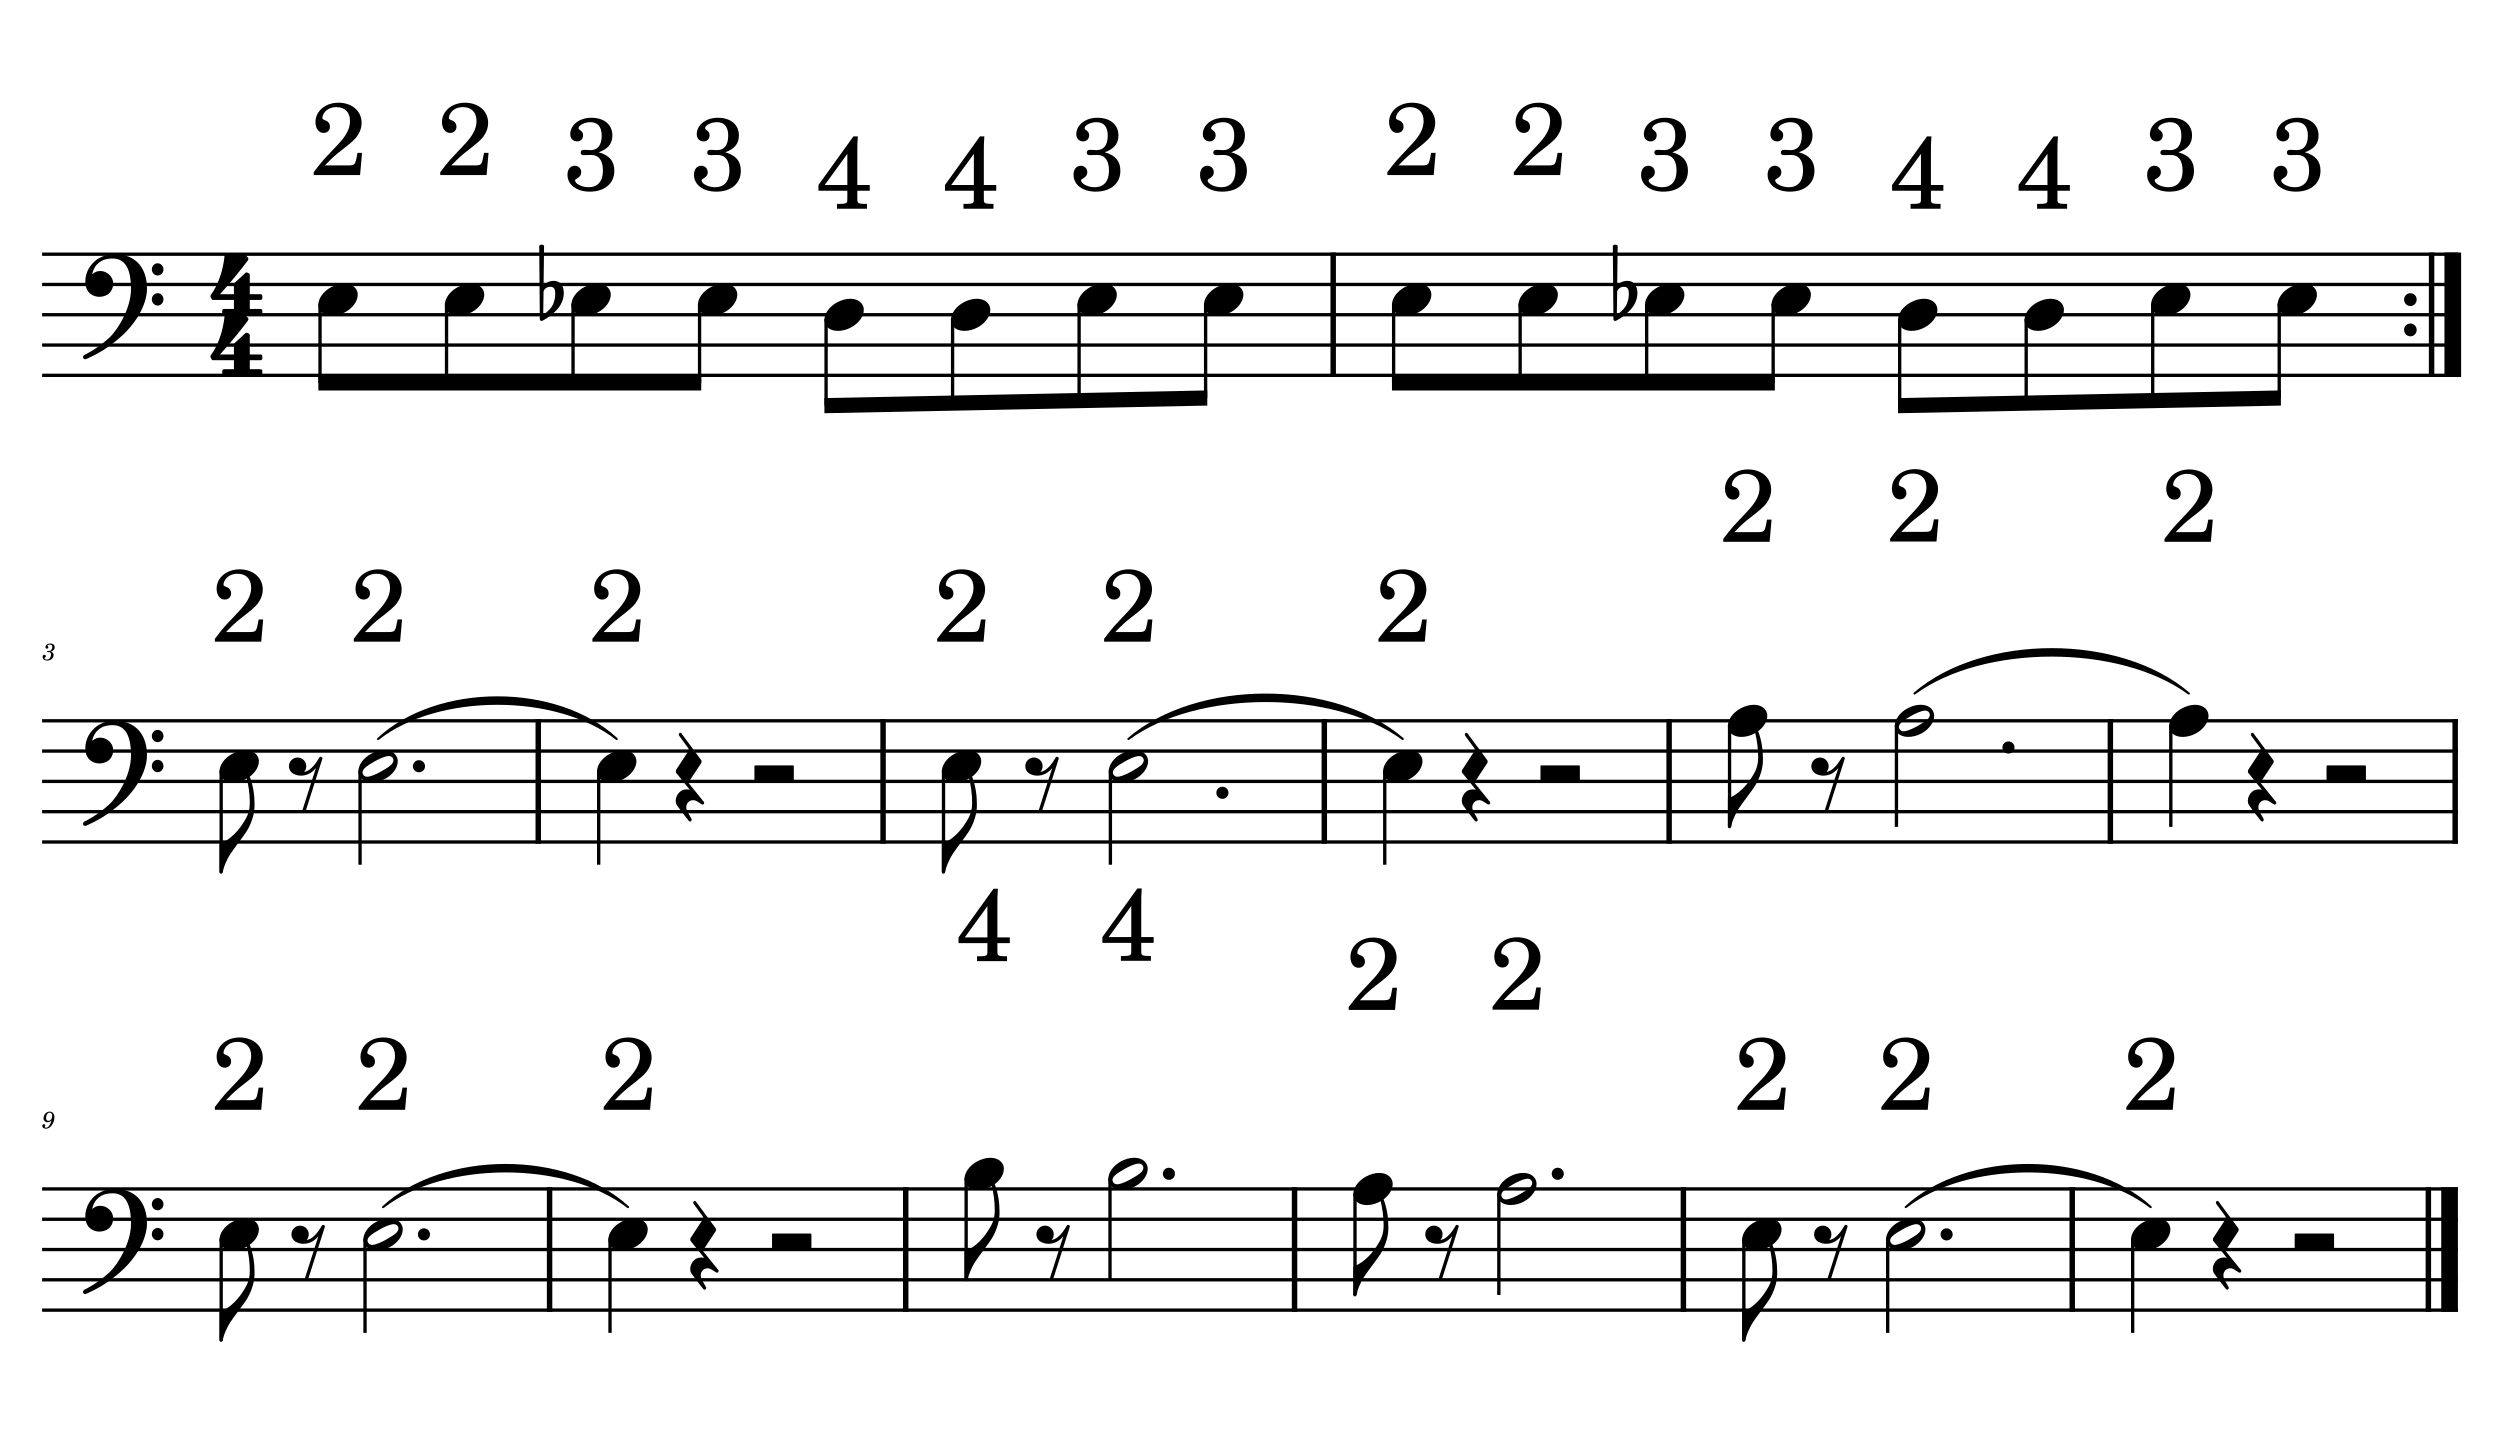 <?xml version="1.0" encoding="UTF-8" standalone="no"?>
<svg width="4208.47px" height="2409.45px" viewBox="0 0 4208.47 2409.45"
 xmlns="http://www.w3.org/2000/svg" xmlns:xlink="http://www.w3.org/1999/xlink" version="1.2" baseProfile="tiny">
<title>BONE PIRATA</title>
<desc>Generated by MuseScore 3.6.2</desc>
<polyline class="StaffLines" fill="none" stroke="#000000" stroke-width="5.61" stroke-linejoin="bevel" points="70.866,427.866 4137.61,427.866"/>
<polyline class="StaffLines" fill="none" stroke="#000000" stroke-width="5.61" stroke-linejoin="bevel" points="70.866,478.866 4137.61,478.866"/>
<polyline class="StaffLines" fill="none" stroke="#000000" stroke-width="5.61" stroke-linejoin="bevel" points="70.866,529.866 4137.61,529.866"/>
<polyline class="StaffLines" fill="none" stroke="#000000" stroke-width="5.61" stroke-linejoin="bevel" points="70.866,580.866 4137.61,580.866"/>
<polyline class="StaffLines" fill="none" stroke="#000000" stroke-width="5.61" stroke-linejoin="bevel" points="70.866,631.865 4137.61,631.865"/>
<polyline class="StaffLines" fill="none" stroke="#000000" stroke-width="5.61" stroke-linejoin="bevel" points="70.866,1213.39 4137.61,1213.39"/>
<polyline class="StaffLines" fill="none" stroke="#000000" stroke-width="5.61" stroke-linejoin="bevel" points="70.866,1264.39 4137.61,1264.39"/>
<polyline class="StaffLines" fill="none" stroke="#000000" stroke-width="5.61" stroke-linejoin="bevel" points="70.866,1315.39 4137.61,1315.39"/>
<polyline class="StaffLines" fill="none" stroke="#000000" stroke-width="5.61" stroke-linejoin="bevel" points="70.866,1366.39 4137.61,1366.39"/>
<polyline class="StaffLines" fill="none" stroke="#000000" stroke-width="5.61" stroke-linejoin="bevel" points="70.866,1417.39 4137.61,1417.39"/>
<polyline class="StaffLines" fill="none" stroke="#000000" stroke-width="5.61" stroke-linejoin="bevel" points="70.866,2001.45 4137.61,2001.45"/>
<polyline class="StaffLines" fill="none" stroke="#000000" stroke-width="5.61" stroke-linejoin="bevel" points="70.866,2052.45 4137.61,2052.45"/>
<polyline class="StaffLines" fill="none" stroke="#000000" stroke-width="5.61" stroke-linejoin="bevel" points="70.866,2103.45 4137.61,2103.45"/>
<polyline class="StaffLines" fill="none" stroke="#000000" stroke-width="5.61" stroke-linejoin="bevel" points="70.866,2154.45 4137.61,2154.45"/>
<polyline class="StaffLines" fill="none" stroke="#000000" stroke-width="5.61" stroke-linejoin="bevel" points="70.866,2205.45 4137.61,2205.45"/>
<path class="MeasureNumber" d="M85.46,1096.83 C87.35,1096.23 88.1,1095.9 89.069,1095.26 C90.944,1094.03 92.1,1091.83 92.1,1089.59 C92.1,1085.79 89.069,1083.23 84.585,1083.23 C80.225,1083.23 76.538,1085.95 76.538,1089.23 C76.538,1090.87 77.538,1092 79.069,1092 C80.382,1092 81.35,1091.03 81.35,1089.72 C81.35,1089.03 81.147,1088.54 80.507,1087.92 C80.1,1087.54 79.944,1087.28 79.944,1087 C79.944,1086.03 81.944,1085.03 83.819,1085.03 C86.507,1085.03 88.1,1086.51 88.1,1089 C88.1,1092.54 85.585,1095.9 82.897,1095.9 C82.788,1095.9 82.428,1095.87 81.991,1095.83 C80.819,1095.75 80.819,1095.75 80.585,1095.75 C79.71,1095.75 79.225,1096.15 79.225,1096.87 C79.225,1097.51 79.663,1097.9 80.382,1097.9 C80.585,1097.9 80.866,1097.87 81.178,1097.83 C81.741,1097.72 82.35,1097.67 82.71,1097.67 C84.585,1097.67 85.866,1099.36 85.866,1101.83 C85.866,1103.75 85.428,1105.59 84.538,1107.11 C83.35,1109.26 81.507,1110.31 78.897,1110.31 C76.663,1110.31 74.741,1109.19 74.741,1107.9 C74.741,1107.47 74.913,1107.31 75.538,1107.03 C76.71,1106.51 77.178,1105.79 77.178,1104.72 C77.178,1103.31 76.069,1102.23 74.632,1102.23 C72.913,1102.23 71.788,1103.59 71.788,1105.67 C71.788,1109.54 74.741,1111.98 79.538,1111.98 C85.585,1111.98 90.178,1107.95 90.178,1102.59 C90.178,1101.15 89.741,1099.9 88.897,1098.9 C88.022,1097.87 87.225,1097.39 85.46,1096.83"/>
<path class="MeasureNumber" d="M86.585,1885.78 C85.897,1888.93 85.178,1890.85 84.022,1893.09 C82.069,1896.73 79.991,1898.37 77.178,1898.37 C76.022,1898.37 75.272,1897.89 75.272,1897.17 C75.272,1896.89 75.35,1896.78 75.663,1896.29 C76.069,1895.78 76.272,1895.29 76.272,1894.73 C76.272,1893.42 75.225,1892.42 73.866,1892.42 C72.272,1892.42 71.147,1893.6 71.147,1895.37 C71.147,1898.09 73.71,1900.04 77.272,1900.04 C80.46,1900.04 83.428,1898.65 85.866,1895.85 C89.35,1891.96 91.616,1886.17 91.616,1881.24 C91.616,1875.01 88.616,1871.29 83.663,1871.29 C80.71,1871.29 77.944,1872.62 76.1,1874.89 C74.303,1877.09 73.272,1879.89 73.272,1882.49 C73.272,1886.29 76.178,1889.17 80.069,1889.17 C82.71,1889.17 84.741,1888.09 86.585,1885.78 M83.632,1872.98 C86.178,1872.98 87.819,1875.01 87.819,1878.21 C87.819,1883.17 85.1,1886.81 81.428,1886.81 C78.897,1886.81 77.507,1885.09 77.507,1882.09 C77.507,1879.73 78.069,1877.6 79.147,1875.81 C80.35,1873.89 81.788,1872.98 83.632,1872.98"/>
<path class="SlurSegment" stroke="#000000" stroke-width="3.57" stroke-linecap="round" stroke-linejoin="round" fill-rule="evenodd" d="M636.448,1243.99 C736.879,1150.63 937.741,1150.63 1038.17,1243.99 C937.741,1164.91 736.879,1164.91 636.448,1243.99"/>
<path class="SlurSegment" stroke="#000000" stroke-width="3.57" stroke-linecap="round" stroke-linejoin="round" fill-rule="evenodd" d="M1899.55,1243.99 C2015.02,1144.45 2245.95,1144.45 2361.41,1243.99 C2245.95,1158.73 2015.02,1158.73 1899.55,1243.99"/>
<path class="SlurSegment" stroke="#000000" stroke-width="3.57" stroke-linecap="round" stroke-linejoin="round" fill-rule="evenodd" d="M3222.79,1167.49 C3338.26,1067.95 3569.18,1067.95 3684.65,1167.49 C3569.18,1082.23 3338.26,1082.23 3222.79,1167.49"/>
<path class="SlurSegment" stroke="#000000" stroke-width="3.57" stroke-linecap="round" stroke-linejoin="round" fill-rule="evenodd" d="M644.824,2032.05 C747.926,1937.52 954.129,1937.52 1057.23,2032.05 C954.129,1951.8 747.926,1951.8 644.824,2032.05"/>
<path class="SlurSegment" stroke="#000000" stroke-width="3.57" stroke-linecap="round" stroke-linejoin="round" fill-rule="evenodd" d="M3208.05,2032.05 C3311.15,1937.52 3517.35,1937.52 3620.45,2032.05 C3517.35,1951.8 3311.15,1951.8 3208.05,2032.05"/>
<polyline class="BarLine" stroke="#000000" stroke-width="9.18" stroke-linejoin="bevel" points="2244.28,425.061 2244.28,634.67"/>
<path class="BarLine" transform="matrix(2.04,0,0,2.04,4046.98,504.366)" d="M10.406,0 C10.406,-2.906 8.094,-5.297 5.203,-5.297 C2.297,-5.297 0,-2.906 0,0 C0,2.906 2.297,5.297 5.203,5.297 C8.094,5.297 10.406,2.906 10.406,0"/>
<path class="BarLine" transform="matrix(2.04,0,0,2.04,4046.98,555.366)" d="M10.406,0 C10.406,-2.906 8.094,-5.297 5.203,-5.297 C2.297,-5.297 0,-2.906 0,0 C0,2.906 2.297,5.297 5.203,5.297 C8.094,5.297 10.406,2.906 10.406,0"/>
<polyline class="BarLine" stroke="#000000" stroke-width="9.18" stroke-linejoin="bevel" points="4093.29,425.061 4093.29,634.67"/>
<polyline class="BarLine" stroke="#000000" stroke-width="28.05" stroke-linejoin="bevel" points="4128.99,425.061 4128.99,634.67"/>
<polyline class="BarLine" stroke="#000000" stroke-width="9.18" stroke-linejoin="bevel" points="906.09,1210.58 906.09,1420.19"/>
<polyline class="BarLine" stroke="#000000" stroke-width="9.18" stroke-linejoin="bevel" points="1486.54,1210.58 1486.54,1420.19"/>
<polyline class="BarLine" stroke="#000000" stroke-width="9.18" stroke-linejoin="bevel" points="2229.33,1210.58 2229.33,1420.19"/>
<polyline class="BarLine" stroke="#000000" stroke-width="9.18" stroke-linejoin="bevel" points="2809.78,1210.58 2809.78,1420.19"/>
<polyline class="BarLine" stroke="#000000" stroke-width="9.18" stroke-linejoin="bevel" points="3552.57,1210.58 3552.57,1420.19"/>
<polyline class="BarLine" stroke="#000000" stroke-width="9.18" stroke-linejoin="bevel" points="4133.02,1210.58 4133.02,1420.19"/>
<polyline class="BarLine" stroke="#000000" stroke-width="9.18" stroke-linejoin="bevel" points="925.149,1998.64 925.149,2208.25"/>
<polyline class="BarLine" stroke="#000000" stroke-width="9.18" stroke-linejoin="bevel" points="1524.66,1998.64 1524.66,2208.25"/>
<polyline class="BarLine" stroke="#000000" stroke-width="9.18" stroke-linejoin="bevel" points="2179.23,1998.64 2179.23,2208.25"/>
<polyline class="BarLine" stroke="#000000" stroke-width="9.18" stroke-linejoin="bevel" points="2833.8,1998.64 2833.8,2208.25"/>
<polyline class="BarLine" stroke="#000000" stroke-width="9.18" stroke-linejoin="bevel" points="3488.37,1998.64 3488.37,2208.25"/>
<polyline class="BarLine" stroke="#000000" stroke-width="9.18" stroke-linejoin="bevel" points="4087.88,1998.64 4087.88,2208.25"/>
<polyline class="BarLine" stroke="#000000" stroke-width="28.05" stroke-linejoin="bevel" points="4123.58,1998.64 4123.58,2208.25"/>
<path class="Accidental" transform="matrix(2.04,0,0,2.04,907.708,504.366)" d="M20.094,-7.906 C19.5,-11.797 17.094,-15.5 12,-15.5 C7,-15.5 4.094,-12.406 3.594,-11.797 L4,-43.906 C4,-44.703 3.406,-45.297 2.594,-45.297 L1.406,-45.297 C0.594,-45.297 0,-44.703 0,-43.906 L0.5,16.203 C0.5,17 1.094,17.594 1.906,17.594 C2.094,17.594 2.5,17.5 2.703,17.406 C3.094,17.203 9.594,14 15,7.906 C18.797,3.594 20.297,-1.297 20.297,-5.406 C20.297,-6.297 20.203,-7.094 20.094,-7.906 M13.203,-4 C13.203,-2.5 12.797,2.094 10.297,5.906 C8.594,8.5 5.203,11.203 3.297,12.703 L3.594,-6.797 C3.797,-7.703 5.297,-10.594 9.297,-10.594 C12.906,-10.594 13.203,-7.203 13.203,-5.094 L13.203,-4 "/>
<path class="Accidental" transform="matrix(2.04,0,0,2.04,2715,504.366)" d="M20.094,-7.906 C19.5,-11.797 17.094,-15.5 12,-15.5 C7,-15.5 4.094,-12.406 3.594,-11.797 L4,-43.906 C4,-44.703 3.406,-45.297 2.594,-45.297 L1.406,-45.297 C0.594,-45.297 0,-44.703 0,-43.906 L0.5,16.203 C0.5,17 1.094,17.594 1.906,17.594 C2.094,17.594 2.5,17.5 2.703,17.406 C3.094,17.203 9.594,14 15,7.906 C18.797,3.594 20.297,-1.297 20.297,-5.406 C20.297,-6.297 20.203,-7.094 20.094,-7.906 M13.203,-4 C13.203,-2.5 12.797,2.094 10.297,5.906 C8.594,8.5 5.203,11.203 3.297,12.703 L3.594,-6.797 C3.797,-7.703 5.297,-10.594 9.297,-10.594 C12.906,-10.594 13.203,-7.203 13.203,-5.094 L13.203,-4 "/>
<polyline class="Stem" stroke="#000000" stroke-width="5.61" stroke-linejoin="bevel" points="538.727,511.22 538.727,644.615"/>
<polyline class="Stem" stroke="#000000" stroke-width="5.61" stroke-linejoin="bevel" points="751.697,511.22 751.697,644.615"/>
<polyline class="Stem" stroke="#000000" stroke-width="5.61" stroke-linejoin="bevel" points="964.668,511.22 964.668,644.615"/>
<polyline class="Stem" stroke="#000000" stroke-width="5.61" stroke-linejoin="bevel" points="1177.64,511.22 1177.64,644.615"/>
<polyline class="Stem" stroke="#000000" stroke-width="5.61" stroke-linejoin="bevel" points="1390.61,536.72 1390.61,682.865"/>
<polyline class="Stem" stroke="#000000" stroke-width="5.61" stroke-linejoin="bevel" points="1603.58,536.72 1603.58,678.615"/>
<polyline class="Stem" stroke="#000000" stroke-width="5.61" stroke-linejoin="bevel" points="1816.55,511.22 1816.55,674.365"/>
<polyline class="Stem" stroke="#000000" stroke-width="5.61" stroke-linejoin="bevel" points="2029.52,511.22 2029.52,670.115"/>
<polyline class="Stem" stroke="#000000" stroke-width="5.61" stroke-linejoin="bevel" points="2346.02,511.22 2346.02,644.615"/>
<polyline class="Stem" stroke="#000000" stroke-width="5.61" stroke-linejoin="bevel" points="2558.99,511.22 2558.99,644.615"/>
<polyline class="Stem" stroke="#000000" stroke-width="5.61" stroke-linejoin="bevel" points="2771.96,511.22 2771.96,644.615"/>
<polyline class="Stem" stroke="#000000" stroke-width="5.61" stroke-linejoin="bevel" points="2984.93,511.22 2984.93,644.615"/>
<polyline class="Stem" stroke="#000000" stroke-width="5.61" stroke-linejoin="bevel" points="3197.9,536.72 3197.9,682.865"/>
<polyline class="Stem" stroke="#000000" stroke-width="5.61" stroke-linejoin="bevel" points="3410.87,536.72 3410.87,678.615"/>
<polyline class="Stem" stroke="#000000" stroke-width="5.61" stroke-linejoin="bevel" points="3623.85,511.22 3623.85,674.365"/>
<polyline class="Stem" stroke="#000000" stroke-width="5.61" stroke-linejoin="bevel" points="3836.82,511.22 3836.82,670.115"/>
<polyline class="Stem" stroke="#000000" stroke-width="5.61" stroke-linejoin="bevel" points="372.324,1296.74 372.324,1468.39"/>
<polyline class="Stem" stroke="#000000" stroke-width="5.61" stroke-linejoin="bevel" points="606.111,1296.74 606.111,1455.64"/>
<polyline class="Stem" stroke="#000000" stroke-width="5.61" stroke-linejoin="bevel" points="1007.83,1296.74 1007.83,1455.64"/>
<polyline class="Stem" stroke="#000000" stroke-width="5.61" stroke-linejoin="bevel" points="1588.29,1296.74 1588.29,1468.39"/>
<polyline class="Stem" stroke="#000000" stroke-width="5.61" stroke-linejoin="bevel" points="1869.22,1296.74 1869.22,1455.64"/>
<polyline class="Stem" stroke="#000000" stroke-width="5.61" stroke-linejoin="bevel" points="2331.07,1296.74 2331.07,1455.64"/>
<polyline class="Stem" stroke="#000000" stroke-width="5.61" stroke-linejoin="bevel" points="2911.52,1220.24 2911.52,1391.89"/>
<polyline class="Stem" stroke="#000000" stroke-width="5.61" stroke-linejoin="bevel" points="3192.46,1220.24 3192.46,1391.89"/>
<polyline class="Stem" stroke="#000000" stroke-width="5.61" stroke-linejoin="bevel" points="3654.31,1220.24 3654.31,1391.89"/>
<polyline class="Stem" stroke="#000000" stroke-width="5.61" stroke-linejoin="bevel" points="372.324,2084.8 372.324,2256.45"/>
<polyline class="Stem" stroke="#000000" stroke-width="5.61" stroke-linejoin="bevel" points="614.487,2084.8 614.487,2243.7"/>
<polyline class="Stem" stroke="#000000" stroke-width="5.61" stroke-linejoin="bevel" points="1026.89,2084.8 1026.89,2243.7"/>
<polyline class="Stem" stroke="#000000" stroke-width="5.61" stroke-linejoin="bevel" points="1626.4,1982.8 1626.4,2154.45"/>
<polyline class="Stem" stroke="#000000" stroke-width="5.61" stroke-linejoin="bevel" points="1868.57,1982.8 1868.57,2154.45"/>
<polyline class="Stem" stroke="#000000" stroke-width="5.61" stroke-linejoin="bevel" points="2280.97,2008.3 2280.97,2179.95"/>
<polyline class="Stem" stroke="#000000" stroke-width="5.61" stroke-linejoin="bevel" points="2523.14,2008.3 2523.14,2179.95"/>
<polyline class="Stem" stroke="#000000" stroke-width="5.61" stroke-linejoin="bevel" points="2935.55,2084.8 2935.55,2256.45"/>
<polyline class="Stem" stroke="#000000" stroke-width="5.61" stroke-linejoin="bevel" points="3177.71,2084.8 3177.71,2243.7"/>
<polyline class="Stem" stroke="#000000" stroke-width="5.61" stroke-linejoin="bevel" points="3590.12,2084.8 3590.12,2243.7"/>
<path class="Note" transform="matrix(2.04,0,0,2.04,535.922,504.366)" d="M31.5,-8.094 C29.703,-11.406 25.906,-13.203 21.297,-13.203 C17.906,-13.203 14.203,-12.203 10.594,-10.297 C4,-6.797 0,-0.906 0,4.203 C0,5.594 0.297,7 1,8.297 C2.797,11.594 6.594,13.297 11.203,13.297 C14.594,13.297 18.297,12.406 21.906,10.5 C28.5,7 32.5,1.094 32.5,-4 C32.5,-5.406 32.203,-6.797 31.5,-8.094"/>
<path class="Note" transform="matrix(2.04,0,0,2.04,748.892,504.366)" d="M31.5,-8.094 C29.703,-11.406 25.906,-13.203 21.297,-13.203 C17.906,-13.203 14.203,-12.203 10.594,-10.297 C4,-6.797 0,-0.906 0,4.203 C0,5.594 0.297,7 1,8.297 C2.797,11.594 6.594,13.297 11.203,13.297 C14.594,13.297 18.297,12.406 21.906,10.5 C28.5,7 32.5,1.094 32.5,-4 C32.5,-5.406 32.203,-6.797 31.5,-8.094"/>
<path class="Note" transform="matrix(2.04,0,0,2.04,961.863,504.366)" d="M31.5,-8.094 C29.703,-11.406 25.906,-13.203 21.297,-13.203 C17.906,-13.203 14.203,-12.203 10.594,-10.297 C4,-6.797 0,-0.906 0,4.203 C0,5.594 0.297,7 1,8.297 C2.797,11.594 6.594,13.297 11.203,13.297 C14.594,13.297 18.297,12.406 21.906,10.5 C28.5,7 32.5,1.094 32.5,-4 C32.5,-5.406 32.203,-6.797 31.5,-8.094"/>
<path class="Note" transform="matrix(2.04,0,0,2.04,1174.83,504.366)" d="M31.5,-8.094 C29.703,-11.406 25.906,-13.203 21.297,-13.203 C17.906,-13.203 14.203,-12.203 10.594,-10.297 C4,-6.797 0,-0.906 0,4.203 C0,5.594 0.297,7 1,8.297 C2.797,11.594 6.594,13.297 11.203,13.297 C14.594,13.297 18.297,12.406 21.906,10.5 C28.5,7 32.5,1.094 32.5,-4 C32.5,-5.406 32.203,-6.797 31.5,-8.094"/>
<path class="Note" transform="matrix(2.04,0,0,2.04,1387.8,529.866)" d="M31.5,-8.094 C29.703,-11.406 25.906,-13.203 21.297,-13.203 C17.906,-13.203 14.203,-12.203 10.594,-10.297 C4,-6.797 0,-0.906 0,4.203 C0,5.594 0.297,7 1,8.297 C2.797,11.594 6.594,13.297 11.203,13.297 C14.594,13.297 18.297,12.406 21.906,10.5 C28.5,7 32.5,1.094 32.5,-4 C32.5,-5.406 32.203,-6.797 31.5,-8.094"/>
<path class="Note" transform="matrix(2.04,0,0,2.04,1600.77,529.866)" d="M31.5,-8.094 C29.703,-11.406 25.906,-13.203 21.297,-13.203 C17.906,-13.203 14.203,-12.203 10.594,-10.297 C4,-6.797 0,-0.906 0,4.203 C0,5.594 0.297,7 1,8.297 C2.797,11.594 6.594,13.297 11.203,13.297 C14.594,13.297 18.297,12.406 21.906,10.5 C28.5,7 32.5,1.094 32.5,-4 C32.5,-5.406 32.203,-6.797 31.5,-8.094"/>
<path class="Note" transform="matrix(2.04,0,0,2.04,1813.75,504.366)" d="M31.5,-8.094 C29.703,-11.406 25.906,-13.203 21.297,-13.203 C17.906,-13.203 14.203,-12.203 10.594,-10.297 C4,-6.797 0,-0.906 0,4.203 C0,5.594 0.297,7 1,8.297 C2.797,11.594 6.594,13.297 11.203,13.297 C14.594,13.297 18.297,12.406 21.906,10.5 C28.5,7 32.5,1.094 32.5,-4 C32.5,-5.406 32.203,-6.797 31.5,-8.094"/>
<path class="Note" transform="matrix(2.04,0,0,2.04,2026.72,504.366)" d="M31.5,-8.094 C29.703,-11.406 25.906,-13.203 21.297,-13.203 C17.906,-13.203 14.203,-12.203 10.594,-10.297 C4,-6.797 0,-0.906 0,4.203 C0,5.594 0.297,7 1,8.297 C2.797,11.594 6.594,13.297 11.203,13.297 C14.594,13.297 18.297,12.406 21.906,10.5 C28.5,7 32.5,1.094 32.5,-4 C32.5,-5.406 32.203,-6.797 31.5,-8.094"/>
<path class="Note" transform="matrix(2.04,0,0,2.04,2343.22,504.366)" d="M31.5,-8.094 C29.703,-11.406 25.906,-13.203 21.297,-13.203 C17.906,-13.203 14.203,-12.203 10.594,-10.297 C4,-6.797 0,-0.906 0,4.203 C0,5.594 0.297,7 1,8.297 C2.797,11.594 6.594,13.297 11.203,13.297 C14.594,13.297 18.297,12.406 21.906,10.5 C28.5,7 32.5,1.094 32.5,-4 C32.5,-5.406 32.203,-6.797 31.5,-8.094"/>
<path class="Note" transform="matrix(2.04,0,0,2.04,2556.19,504.366)" d="M31.5,-8.094 C29.703,-11.406 25.906,-13.203 21.297,-13.203 C17.906,-13.203 14.203,-12.203 10.594,-10.297 C4,-6.797 0,-0.906 0,4.203 C0,5.594 0.297,7 1,8.297 C2.797,11.594 6.594,13.297 11.203,13.297 C14.594,13.297 18.297,12.406 21.906,10.5 C28.5,7 32.5,1.094 32.5,-4 C32.5,-5.406 32.203,-6.797 31.5,-8.094"/>
<path class="Note" transform="matrix(2.04,0,0,2.04,2769.16,504.366)" d="M31.5,-8.094 C29.703,-11.406 25.906,-13.203 21.297,-13.203 C17.906,-13.203 14.203,-12.203 10.594,-10.297 C4,-6.797 0,-0.906 0,4.203 C0,5.594 0.297,7 1,8.297 C2.797,11.594 6.594,13.297 11.203,13.297 C14.594,13.297 18.297,12.406 21.906,10.5 C28.5,7 32.5,1.094 32.5,-4 C32.5,-5.406 32.203,-6.797 31.5,-8.094"/>
<path class="Note" transform="matrix(2.04,0,0,2.04,2982.13,504.366)" d="M31.5,-8.094 C29.703,-11.406 25.906,-13.203 21.297,-13.203 C17.906,-13.203 14.203,-12.203 10.594,-10.297 C4,-6.797 0,-0.906 0,4.203 C0,5.594 0.297,7 1,8.297 C2.797,11.594 6.594,13.297 11.203,13.297 C14.594,13.297 18.297,12.406 21.906,10.5 C28.5,7 32.5,1.094 32.5,-4 C32.5,-5.406 32.203,-6.797 31.5,-8.094"/>
<path class="Note" transform="matrix(2.04,0,0,2.04,3195.1,529.866)" d="M31.5,-8.094 C29.703,-11.406 25.906,-13.203 21.297,-13.203 C17.906,-13.203 14.203,-12.203 10.594,-10.297 C4,-6.797 0,-0.906 0,4.203 C0,5.594 0.297,7 1,8.297 C2.797,11.594 6.594,13.297 11.203,13.297 C14.594,13.297 18.297,12.406 21.906,10.5 C28.5,7 32.5,1.094 32.5,-4 C32.5,-5.406 32.203,-6.797 31.5,-8.094"/>
<path class="Note" transform="matrix(2.04,0,0,2.04,3408.07,529.866)" d="M31.5,-8.094 C29.703,-11.406 25.906,-13.203 21.297,-13.203 C17.906,-13.203 14.203,-12.203 10.594,-10.297 C4,-6.797 0,-0.906 0,4.203 C0,5.594 0.297,7 1,8.297 C2.797,11.594 6.594,13.297 11.203,13.297 C14.594,13.297 18.297,12.406 21.906,10.5 C28.5,7 32.5,1.094 32.5,-4 C32.5,-5.406 32.203,-6.797 31.5,-8.094"/>
<path class="Note" transform="matrix(2.04,0,0,2.04,3621.04,504.366)" d="M31.5,-8.094 C29.703,-11.406 25.906,-13.203 21.297,-13.203 C17.906,-13.203 14.203,-12.203 10.594,-10.297 C4,-6.797 0,-0.906 0,4.203 C0,5.594 0.297,7 1,8.297 C2.797,11.594 6.594,13.297 11.203,13.297 C14.594,13.297 18.297,12.406 21.906,10.5 C28.5,7 32.5,1.094 32.5,-4 C32.5,-5.406 32.203,-6.797 31.5,-8.094"/>
<path class="Note" transform="matrix(2.04,0,0,2.04,3834.01,504.366)" d="M31.5,-8.094 C29.703,-11.406 25.906,-13.203 21.297,-13.203 C17.906,-13.203 14.203,-12.203 10.594,-10.297 C4,-6.797 0,-0.906 0,4.203 C0,5.594 0.297,7 1,8.297 C2.797,11.594 6.594,13.297 11.203,13.297 C14.594,13.297 18.297,12.406 21.906,10.5 C28.5,7 32.5,1.094 32.5,-4 C32.5,-5.406 32.203,-6.797 31.5,-8.094"/>
<path class="Note" transform="matrix(2.04,0,0,2.04,369.519,1289.89)" d="M31.5,-8.094 C29.703,-11.406 25.906,-13.203 21.297,-13.203 C17.906,-13.203 14.203,-12.203 10.594,-10.297 C4,-6.797 0,-0.906 0,4.203 C0,5.594 0.297,7 1,8.297 C2.797,11.594 6.594,13.297 11.203,13.297 C14.594,13.297 18.297,12.406 21.906,10.5 C28.5,7 32.5,1.094 32.5,-4 C32.5,-5.406 32.203,-6.797 31.5,-8.094"/>
<path class="Note" transform="matrix(2.04,0,0,2.04,603.306,1289.89)" d="M31.5,-8.141 C29.703,-11.438 25.906,-13.234 21.297,-13.234 C17.906,-13.234 14.203,-12.234 10.594,-10.344 C4,-6.844 0,-0.938 0,4.156 C0,5.562 0.297,6.969 1,8.266 C2.797,11.578 6.594,13.281 11.203,13.281 C14.594,13.281 18.297,12.375 21.906,10.484 C28.5,6.969 32.5,1.062 32.5,-4.047 C32.5,-5.438 32.203,-6.844 31.5,-8.141 M27.203,-1.344 C25.5,0.359 22.094,2.453 18.5,4.469 C14.906,6.469 11.297,7.969 8.906,8.469 C8.406,8.578 7.906,8.672 7.406,8.672 C5.797,8.672 4.594,8.078 3.906,6.766 C3.594,6.266 3.406,5.672 3.406,5.062 C3.406,3.969 4.094,2.656 5.203,1.562 C6.906,-0.141 10.203,-2.234 13.797,-4.234 C17.406,-6.234 21,-7.734 23.406,-8.234 C23.906,-8.344 24.406,-8.438 24.906,-8.438 C26.5,-8.438 27.797,-7.844 28.5,-6.547 C28.797,-6.047 28.906,-5.438 28.906,-4.844 C28.906,-3.734 28.297,-2.547 27.203,-1.344"/>
<path class="Note" transform="matrix(2.04,0,0,2.04,1005.03,1289.89)" d="M31.5,-8.094 C29.703,-11.406 25.906,-13.203 21.297,-13.203 C17.906,-13.203 14.203,-12.203 10.594,-10.297 C4,-6.797 0,-0.906 0,4.203 C0,5.594 0.297,7 1,8.297 C2.797,11.594 6.594,13.297 11.203,13.297 C14.594,13.297 18.297,12.406 21.906,10.5 C28.5,7 32.5,1.094 32.5,-4 C32.5,-5.406 32.203,-6.797 31.5,-8.094"/>
<path class="Note" transform="matrix(2.04,0,0,2.04,1585.48,1289.89)" d="M31.5,-8.094 C29.703,-11.406 25.906,-13.203 21.297,-13.203 C17.906,-13.203 14.203,-12.203 10.594,-10.297 C4,-6.797 0,-0.906 0,4.203 C0,5.594 0.297,7 1,8.297 C2.797,11.594 6.594,13.297 11.203,13.297 C14.594,13.297 18.297,12.406 21.906,10.5 C28.5,7 32.5,1.094 32.5,-4 C32.5,-5.406 32.203,-6.797 31.5,-8.094"/>
<path class="Note" transform="matrix(2.04,0,0,2.04,1866.41,1289.89)" d="M31.5,-8.141 C29.703,-11.438 25.906,-13.234 21.297,-13.234 C17.906,-13.234 14.203,-12.234 10.594,-10.344 C4,-6.844 0,-0.938 0,4.156 C0,5.562 0.297,6.969 1,8.266 C2.797,11.578 6.594,13.281 11.203,13.281 C14.594,13.281 18.297,12.375 21.906,10.484 C28.5,6.969 32.5,1.062 32.5,-4.047 C32.5,-5.438 32.203,-6.844 31.5,-8.141 M27.203,-1.344 C25.5,0.359 22.094,2.453 18.5,4.469 C14.906,6.469 11.297,7.969 8.906,8.469 C8.406,8.578 7.906,8.672 7.406,8.672 C5.797,8.672 4.594,8.078 3.906,6.766 C3.594,6.266 3.406,5.672 3.406,5.062 C3.406,3.969 4.094,2.656 5.203,1.562 C6.906,-0.141 10.203,-2.234 13.797,-4.234 C17.406,-6.234 21,-7.734 23.406,-8.234 C23.906,-8.344 24.406,-8.438 24.906,-8.438 C26.5,-8.438 27.797,-7.844 28.5,-6.547 C28.797,-6.047 28.906,-5.438 28.906,-4.844 C28.906,-3.734 28.297,-2.547 27.203,-1.344"/>
<path class="Note" transform="matrix(2.04,0,0,2.04,2328.27,1289.89)" d="M31.5,-8.094 C29.703,-11.406 25.906,-13.203 21.297,-13.203 C17.906,-13.203 14.203,-12.203 10.594,-10.297 C4,-6.797 0,-0.906 0,4.203 C0,5.594 0.297,7 1,8.297 C2.797,11.594 6.594,13.297 11.203,13.297 C14.594,13.297 18.297,12.406 21.906,10.5 C28.5,7 32.5,1.094 32.5,-4 C32.5,-5.406 32.203,-6.797 31.5,-8.094"/>
<path class="Note" transform="matrix(2.04,0,0,2.04,2908.72,1213.39)" d="M31.5,-8.094 C29.703,-11.406 25.906,-13.203 21.297,-13.203 C17.906,-13.203 14.203,-12.203 10.594,-10.297 C4,-6.797 0,-0.906 0,4.203 C0,5.594 0.297,7 1,8.297 C2.797,11.594 6.594,13.297 11.203,13.297 C14.594,13.297 18.297,12.406 21.906,10.5 C28.5,7 32.5,1.094 32.5,-4 C32.5,-5.406 32.203,-6.797 31.5,-8.094"/>
<path class="Note" transform="matrix(2.04,0,0,2.04,3189.65,1213.39)" d="M31.5,-8.141 C29.703,-11.438 25.906,-13.234 21.297,-13.234 C17.906,-13.234 14.203,-12.234 10.594,-10.344 C4,-6.844 0,-0.938 0,4.156 C0,5.562 0.297,6.969 1,8.266 C2.797,11.578 6.594,13.281 11.203,13.281 C14.594,13.281 18.297,12.375 21.906,10.484 C28.5,6.969 32.5,1.062 32.5,-4.047 C32.5,-5.438 32.203,-6.844 31.5,-8.141 M27.203,-1.344 C25.5,0.359 22.094,2.453 18.5,4.469 C14.906,6.469 11.297,7.969 8.906,8.469 C8.406,8.578 7.906,8.672 7.406,8.672 C5.797,8.672 4.594,8.078 3.906,6.766 C3.594,6.266 3.406,5.672 3.406,5.062 C3.406,3.969 4.094,2.656 5.203,1.562 C6.906,-0.141 10.203,-2.234 13.797,-4.234 C17.406,-6.234 21,-7.734 23.406,-8.234 C23.906,-8.344 24.406,-8.438 24.906,-8.438 C26.5,-8.438 27.797,-7.844 28.5,-6.547 C28.797,-6.047 28.906,-5.438 28.906,-4.844 C28.906,-3.734 28.297,-2.547 27.203,-1.344"/>
<path class="Note" transform="matrix(2.04,0,0,2.04,3651.51,1213.39)" d="M31.5,-8.094 C29.703,-11.406 25.906,-13.203 21.297,-13.203 C17.906,-13.203 14.203,-12.203 10.594,-10.297 C4,-6.797 0,-0.906 0,4.203 C0,5.594 0.297,7 1,8.297 C2.797,11.594 6.594,13.297 11.203,13.297 C14.594,13.297 18.297,12.406 21.906,10.5 C28.5,7 32.5,1.094 32.5,-4 C32.5,-5.406 32.203,-6.797 31.5,-8.094"/>
<path class="Note" transform="matrix(2.04,0,0,2.04,369.519,2077.95)" d="M31.5,-8.094 C29.703,-11.406 25.906,-13.203 21.297,-13.203 C17.906,-13.203 14.203,-12.203 10.594,-10.297 C4,-6.797 0,-0.906 0,4.203 C0,5.594 0.297,7 1,8.297 C2.797,11.594 6.594,13.297 11.203,13.297 C14.594,13.297 18.297,12.406 21.906,10.5 C28.5,7 32.5,1.094 32.5,-4 C32.5,-5.406 32.203,-6.797 31.5,-8.094"/>
<path class="Note" transform="matrix(2.04,0,0,2.04,611.682,2077.95)" d="M31.5,-8.141 C29.703,-11.438 25.906,-13.234 21.297,-13.234 C17.906,-13.234 14.203,-12.234 10.594,-10.344 C4,-6.844 0,-0.938 0,4.156 C0,5.562 0.297,6.969 1,8.266 C2.797,11.578 6.594,13.281 11.203,13.281 C14.594,13.281 18.297,12.375 21.906,10.484 C28.5,6.969 32.5,1.062 32.5,-4.047 C32.5,-5.438 32.203,-6.844 31.5,-8.141 M27.203,-1.344 C25.5,0.359 22.094,2.453 18.5,4.469 C14.906,6.469 11.297,7.969 8.906,8.469 C8.406,8.578 7.906,8.672 7.406,8.672 C5.797,8.672 4.594,8.078 3.906,6.766 C3.594,6.266 3.406,5.672 3.406,5.062 C3.406,3.969 4.094,2.656 5.203,1.562 C6.906,-0.141 10.203,-2.234 13.797,-4.234 C17.406,-6.234 21,-7.734 23.406,-8.234 C23.906,-8.344 24.406,-8.438 24.906,-8.438 C26.5,-8.438 27.797,-7.844 28.5,-6.547 C28.797,-6.047 28.906,-5.438 28.906,-4.844 C28.906,-3.734 28.297,-2.547 27.203,-1.344"/>
<path class="Note" transform="matrix(2.04,0,0,2.04,1024.09,2077.95)" d="M31.5,-8.094 C29.703,-11.406 25.906,-13.203 21.297,-13.203 C17.906,-13.203 14.203,-12.203 10.594,-10.297 C4,-6.797 0,-0.906 0,4.203 C0,5.594 0.297,7 1,8.297 C2.797,11.594 6.594,13.297 11.203,13.297 C14.594,13.297 18.297,12.406 21.906,10.5 C28.5,7 32.5,1.094 32.5,-4 C32.5,-5.406 32.203,-6.797 31.5,-8.094"/>
<path class="Note" transform="matrix(2.04,0,0,2.04,1623.6,1975.95)" d="M31.5,-8.094 C29.703,-11.406 25.906,-13.203 21.297,-13.203 C17.906,-13.203 14.203,-12.203 10.594,-10.297 C4,-6.797 0,-0.906 0,4.203 C0,5.594 0.297,7 1,8.297 C2.797,11.594 6.594,13.297 11.203,13.297 C14.594,13.297 18.297,12.406 21.906,10.5 C28.5,7 32.5,1.094 32.5,-4 C32.5,-5.406 32.203,-6.797 31.5,-8.094"/>
<path class="Note" transform="matrix(2.04,0,0,2.04,1865.76,1975.95)" d="M31.5,-8.141 C29.703,-11.438 25.906,-13.234 21.297,-13.234 C17.906,-13.234 14.203,-12.234 10.594,-10.344 C4,-6.844 0,-0.938 0,4.156 C0,5.562 0.297,6.969 1,8.266 C2.797,11.578 6.594,13.281 11.203,13.281 C14.594,13.281 18.297,12.375 21.906,10.484 C28.5,6.969 32.5,1.062 32.5,-4.047 C32.5,-5.438 32.203,-6.844 31.5,-8.141 M27.203,-1.344 C25.5,0.359 22.094,2.453 18.5,4.469 C14.906,6.469 11.297,7.969 8.906,8.469 C8.406,8.578 7.906,8.672 7.406,8.672 C5.797,8.672 4.594,8.078 3.906,6.766 C3.594,6.266 3.406,5.672 3.406,5.062 C3.406,3.969 4.094,2.656 5.203,1.562 C6.906,-0.141 10.203,-2.234 13.797,-4.234 C17.406,-6.234 21,-7.734 23.406,-8.234 C23.906,-8.344 24.406,-8.438 24.906,-8.438 C26.5,-8.438 27.797,-7.844 28.5,-6.547 C28.797,-6.047 28.906,-5.438 28.906,-4.844 C28.906,-3.734 28.297,-2.547 27.203,-1.344"/>
<path class="Note" transform="matrix(2.04,0,0,2.04,2278.17,2001.45)" d="M31.5,-8.094 C29.703,-11.406 25.906,-13.203 21.297,-13.203 C17.906,-13.203 14.203,-12.203 10.594,-10.297 C4,-6.797 0,-0.906 0,4.203 C0,5.594 0.297,7 1,8.297 C2.797,11.594 6.594,13.297 11.203,13.297 C14.594,13.297 18.297,12.406 21.906,10.5 C28.5,7 32.5,1.094 32.5,-4 C32.5,-5.406 32.203,-6.797 31.5,-8.094"/>
<path class="Note" transform="matrix(2.04,0,0,2.04,2520.33,2001.45)" d="M31.5,-8.141 C29.703,-11.438 25.906,-13.234 21.297,-13.234 C17.906,-13.234 14.203,-12.234 10.594,-10.344 C4,-6.844 0,-0.938 0,4.156 C0,5.562 0.297,6.969 1,8.266 C2.797,11.578 6.594,13.281 11.203,13.281 C14.594,13.281 18.297,12.375 21.906,10.484 C28.5,6.969 32.5,1.062 32.5,-4.047 C32.5,-5.438 32.203,-6.844 31.5,-8.141 M27.203,-1.344 C25.5,0.359 22.094,2.453 18.5,4.469 C14.906,6.469 11.297,7.969 8.906,8.469 C8.406,8.578 7.906,8.672 7.406,8.672 C5.797,8.672 4.594,8.078 3.906,6.766 C3.594,6.266 3.406,5.672 3.406,5.062 C3.406,3.969 4.094,2.656 5.203,1.562 C6.906,-0.141 10.203,-2.234 13.797,-4.234 C17.406,-6.234 21,-7.734 23.406,-8.234 C23.906,-8.344 24.406,-8.438 24.906,-8.438 C26.5,-8.438 27.797,-7.844 28.5,-6.547 C28.797,-6.047 28.906,-5.438 28.906,-4.844 C28.906,-3.734 28.297,-2.547 27.203,-1.344"/>
<path class="Note" transform="matrix(2.04,0,0,2.04,2932.74,2077.95)" d="M31.5,-8.094 C29.703,-11.406 25.906,-13.203 21.297,-13.203 C17.906,-13.203 14.203,-12.203 10.594,-10.297 C4,-6.797 0,-0.906 0,4.203 C0,5.594 0.297,7 1,8.297 C2.797,11.594 6.594,13.297 11.203,13.297 C14.594,13.297 18.297,12.406 21.906,10.5 C28.5,7 32.5,1.094 32.5,-4 C32.5,-5.406 32.203,-6.797 31.5,-8.094"/>
<path class="Note" transform="matrix(2.04,0,0,2.04,3174.9,2077.95)" d="M31.5,-8.141 C29.703,-11.438 25.906,-13.234 21.297,-13.234 C17.906,-13.234 14.203,-12.234 10.594,-10.344 C4,-6.844 0,-0.938 0,4.156 C0,5.562 0.297,6.969 1,8.266 C2.797,11.578 6.594,13.281 11.203,13.281 C14.594,13.281 18.297,12.375 21.906,10.484 C28.5,6.969 32.5,1.062 32.5,-4.047 C32.5,-5.438 32.203,-6.844 31.5,-8.141 M27.203,-1.344 C25.5,0.359 22.094,2.453 18.5,4.469 C14.906,6.469 11.297,7.969 8.906,8.469 C8.406,8.578 7.906,8.672 7.406,8.672 C5.797,8.672 4.594,8.078 3.906,6.766 C3.594,6.266 3.406,5.672 3.406,5.062 C3.406,3.969 4.094,2.656 5.203,1.562 C6.906,-0.141 10.203,-2.234 13.797,-4.234 C17.406,-6.234 21,-7.734 23.406,-8.234 C23.906,-8.344 24.406,-8.438 24.906,-8.438 C26.5,-8.438 27.797,-7.844 28.5,-6.547 C28.797,-6.047 28.906,-5.438 28.906,-4.844 C28.906,-3.734 28.297,-2.547 27.203,-1.344"/>
<path class="Note" transform="matrix(2.04,0,0,2.04,3587.31,2077.95)" d="M31.5,-8.094 C29.703,-11.406 25.906,-13.203 21.297,-13.203 C17.906,-13.203 14.203,-12.203 10.594,-10.297 C4,-6.797 0,-0.906 0,4.203 C0,5.594 0.297,7 1,8.297 C2.797,11.594 6.594,13.297 11.203,13.297 C14.594,13.297 18.297,12.406 21.906,10.5 C28.5,7 32.5,1.094 32.5,-4 C32.5,-5.406 32.203,-6.797 31.5,-8.094"/>
<path class="Clef" transform="matrix(2.04,0,0,2.04,139.716,478.866)" d="M25.406,-25.094 C17.797,-25.094 11.703,-20.703 11.594,-20.703 C5.797,-16.406 3.5,-11.297 2.594,-7.797 C2.094,-6 1.906,-4.203 1.906,-2.5 C1.906,-0.094 2.297,2.094 3.203,4 C4.406,6.703 6.703,8.594 9.703,9.594 C10.906,10 12.203,10.203 13.5,10.203 C15.703,10.203 18,9.594 19.906,8.5 C23,6.797 24.906,3.203 24.906,-0.703 C24.906,-4.203 23.094,-7.406 20.094,-9.297 C18,-10.703 16,-11.094 14.297,-11.094 C13.094,-11.094 12,-10.906 11.094,-10.594 C10.094,-10.203 8.406,-9.203 7.594,-8.5 C7.906,-10.406 9.094,-13.297 10.203,-14.906 C11.297,-16.5 13.5,-18.5 15.203,-19.406 C17.703,-20.797 20.906,-21.406 24.406,-21.406 C34.609,-21.406 39.609,-13.203 39.609,3.594 C39.609,12.906 36.109,21.797 33.109,27.703 C29.797,34.297 25.406,40.609 21.5,44.109 C11.094,53.609 1.297,58.109 1.203,58.109 C1.203,58.109 -0.297,59 0.094,60.5 C0.406,61.5 1.297,61.703 1.906,61.703 C2,61.703 2.297,61.609 2.406,61.609 C2.5,61.609 13.906,56.906 23,49.797 C28.109,46.109 32.703,42.109 36.703,37.797 C40.297,33.906 43.406,29.703 45.906,25.5 C50.297,18 52.797,10.203 52.797,3.5 C52.797,-4.797 50.609,-11.703 46.5,-16.594 C41.797,-22.203 34.703,-25.094 25.406,-25.094 M56.797,-12.406 C56.797,-9.594 59,-7.406 61.609,-7.406 C64.203,-7.406 66.406,-9.594 66.406,-12.406 C66.406,-15.203 64.203,-17.5 61.609,-17.5 C59,-17.5 56.797,-15.203 56.797,-12.406 M56.797,12.297 C56.797,15.094 59,17.406 61.609,17.406 C64.203,17.406 66.406,15.094 66.406,12.297 C66.406,9.5 64.203,7.203 61.609,7.203 C59,7.203 56.797,9.5 56.797,12.297"/>
<path class="Clef" transform="matrix(2.04,0,0,2.04,139.716,1264.39)" d="M25.406,-25.094 C17.797,-25.094 11.703,-20.703 11.594,-20.703 C5.797,-16.406 3.5,-11.297 2.594,-7.797 C2.094,-6 1.906,-4.203 1.906,-2.5 C1.906,-0.094 2.297,2.094 3.203,4 C4.406,6.703 6.703,8.594 9.703,9.594 C10.906,10 12.203,10.203 13.5,10.203 C15.703,10.203 18,9.594 19.906,8.5 C23,6.797 24.906,3.203 24.906,-0.703 C24.906,-4.203 23.094,-7.406 20.094,-9.297 C18,-10.703 16,-11.094 14.297,-11.094 C13.094,-11.094 12,-10.906 11.094,-10.594 C10.094,-10.203 8.406,-9.203 7.594,-8.5 C7.906,-10.406 9.094,-13.297 10.203,-14.906 C11.297,-16.5 13.5,-18.5 15.203,-19.406 C17.703,-20.797 20.906,-21.406 24.406,-21.406 C34.609,-21.406 39.609,-13.203 39.609,3.594 C39.609,12.906 36.109,21.797 33.109,27.703 C29.797,34.297 25.406,40.609 21.5,44.109 C11.094,53.609 1.297,58.109 1.203,58.109 C1.203,58.109 -0.297,59 0.094,60.5 C0.406,61.5 1.297,61.703 1.906,61.703 C2,61.703 2.297,61.609 2.406,61.609 C2.5,61.609 13.906,56.906 23,49.797 C28.109,46.109 32.703,42.109 36.703,37.797 C40.297,33.906 43.406,29.703 45.906,25.5 C50.297,18 52.797,10.203 52.797,3.5 C52.797,-4.797 50.609,-11.703 46.5,-16.594 C41.797,-22.203 34.703,-25.094 25.406,-25.094 M56.797,-12.406 C56.797,-9.594 59,-7.406 61.609,-7.406 C64.203,-7.406 66.406,-9.594 66.406,-12.406 C66.406,-15.203 64.203,-17.5 61.609,-17.5 C59,-17.5 56.797,-15.203 56.797,-12.406 M56.797,12.297 C56.797,15.094 59,17.406 61.609,17.406 C64.203,17.406 66.406,15.094 66.406,12.297 C66.406,9.5 64.203,7.203 61.609,7.203 C59,7.203 56.797,9.5 56.797,12.297"/>
<path class="Clef" transform="matrix(2.04,0,0,2.04,139.716,2052.45)" d="M25.406,-25.094 C17.797,-25.094 11.703,-20.703 11.594,-20.703 C5.797,-16.406 3.5,-11.297 2.594,-7.797 C2.094,-6 1.906,-4.203 1.906,-2.5 C1.906,-0.094 2.297,2.094 3.203,4 C4.406,6.703 6.703,8.594 9.703,9.594 C10.906,10 12.203,10.203 13.5,10.203 C15.703,10.203 18,9.594 19.906,8.5 C23,6.797 24.906,3.203 24.906,-0.703 C24.906,-4.203 23.094,-7.406 20.094,-9.297 C18,-10.703 16,-11.094 14.297,-11.094 C13.094,-11.094 12,-10.906 11.094,-10.594 C10.094,-10.203 8.406,-9.203 7.594,-8.5 C7.906,-10.406 9.094,-13.297 10.203,-14.906 C11.297,-16.5 13.5,-18.5 15.203,-19.406 C17.703,-20.797 20.906,-21.406 24.406,-21.406 C34.609,-21.406 39.609,-13.203 39.609,3.594 C39.609,12.906 36.109,21.797 33.109,27.703 C29.797,34.297 25.406,40.609 21.5,44.109 C11.094,53.609 1.297,58.109 1.203,58.109 C1.203,58.109 -0.297,59 0.094,60.5 C0.406,61.5 1.297,61.703 1.906,61.703 C2,61.703 2.297,61.609 2.406,61.609 C2.5,61.609 13.906,56.906 23,49.797 C28.109,46.109 32.703,42.109 36.703,37.797 C40.297,33.906 43.406,29.703 45.906,25.5 C50.297,18 52.797,10.203 52.797,3.5 C52.797,-4.797 50.609,-11.703 46.5,-16.594 C41.797,-22.203 34.703,-25.094 25.406,-25.094 M56.797,-12.406 C56.797,-9.594 59,-7.406 61.609,-7.406 C64.203,-7.406 66.406,-9.594 66.406,-12.406 C66.406,-15.203 64.203,-17.5 61.609,-17.5 C59,-17.5 56.797,-15.203 56.797,-12.406 M56.797,12.297 C56.797,15.094 59,17.406 61.609,17.406 C64.203,17.406 66.406,15.094 66.406,12.297 C66.406,9.5 64.203,7.203 61.609,7.203 C59,7.203 56.797,9.5 56.797,12.297"/>
<path class="TimeSig" transform="matrix(2.04,0,0,2.04,351.414,479.137)" d="M3.594,12.625 L20.766,12.625 L20.766,20.078 L12.547,20.078 C11.766,20.078 11.125,20.703 11.125,21.484 L11.125,23.391 C11.125,24.172 11.766,24.797 12.547,24.797 L42.797,24.797 C43.578,24.797 44.203,24.172 44.203,23.391 L44.203,21.484 C44.203,20.703 43.578,20.078 42.797,20.078 L33.859,20.078 L33.859,12.625 L42.797,12.625 C43.578,12.625 44.203,12 44.203,11.219 L44.203,9.312 C44.203,8.531 43.578,7.906 42.797,7.906 L33.859,7.906 L33.859,-8.062 C33.859,-8.594 33.547,-9.078 33.078,-9.312 L31.859,-9.922 C31.328,-10.172 30.703,-10.078 30.266,-9.688 L21.219,-1.375 C20.938,-1.094 20.766,-0.734 20.766,-0.328 L20.766,7.906 L9.25,7.906 C9.25,7.906 20.375,-4.125 32.219,-19.891 C33.078,-21.047 32.578,-22.094 32.391,-22.281 L30.219,-24.484 C29.953,-24.75 29.594,-24.906 29.219,-24.906 C28.625,-24.906 15.062,-24.875 14.344,-24.906 C13.625,-24.922 13.094,-24.297 13.016,-23.688 C13.016,-23.688 12.484,-16.328 9.875,-8.188 C7.281,-0.078 4.344,4.906 1.688,8.531 C1.688,8.531 1.141,9.516 1.5,10.266 C1.844,11.016 2.484,12.094 2.484,12.094 C2.484,12.094 2.734,12.625 3.594,12.625"/>
<path class="TimeSig" transform="matrix(2.04,0,0,2.04,351.414,580.595)" d="M3.594,12.625 L20.766,12.625 L20.766,20.078 L12.547,20.078 C11.766,20.078 11.125,20.703 11.125,21.484 L11.125,23.391 C11.125,24.172 11.766,24.797 12.547,24.797 L42.797,24.797 C43.578,24.797 44.203,24.172 44.203,23.391 L44.203,21.484 C44.203,20.703 43.578,20.078 42.797,20.078 L33.859,20.078 L33.859,12.625 L42.797,12.625 C43.578,12.625 44.203,12 44.203,11.219 L44.203,9.312 C44.203,8.531 43.578,7.906 42.797,7.906 L33.859,7.906 L33.859,-8.062 C33.859,-8.594 33.547,-9.078 33.078,-9.312 L31.859,-9.922 C31.328,-10.172 30.703,-10.078 30.266,-9.688 L21.219,-1.375 C20.938,-1.094 20.766,-0.734 20.766,-0.328 L20.766,7.906 L9.25,7.906 C9.25,7.906 20.375,-4.125 32.219,-19.891 C33.078,-21.047 32.578,-22.094 32.391,-22.281 L30.219,-24.484 C29.953,-24.75 29.594,-24.906 29.219,-24.906 C28.625,-24.906 15.062,-24.875 14.344,-24.906 C13.625,-24.922 13.094,-24.297 13.016,-23.688 C13.016,-23.688 12.484,-16.328 9.875,-8.188 C7.281,-0.078 4.344,4.906 1.688,8.531 C1.688,8.531 1.141,9.516 1.5,10.266 C1.844,11.016 2.484,12.094 2.484,12.094 C2.484,12.094 2.734,12.625 3.594,12.625"/>
<path class="Rest" transform="matrix(2.04,0,0,2.04,486.412,1315.39)" d="M26.734,-20.266 C25.984,-20.547 25.312,-20.203 24.984,-19.594 C24.656,-18.984 21.469,-13.062 17.047,-9.797 C15.656,-8.781 14.062,-8.141 12.5,-7.812 C13.625,-9.062 14.297,-10.734 14.297,-12.547 C14.297,-16.5 11.094,-19.703 7.156,-19.703 C3.203,-19.703 0,-16.5 0,-12.547 C0,-9.547 1.875,-6.953 4.516,-5.906 C6.047,-5.188 7.953,-4.734 10,-4.734 C12.844,-4.734 15.953,-5.562 18.672,-7.562 C19.938,-8.484 21.125,-9.688 22.203,-10.938 L10.812,24.688 L13.453,25.547 L27.531,-18.547 C27.766,-19.281 27.469,-19.969 26.734,-20.266"/>
<path class="Rest" transform="matrix(2.04,0,0,2.04,1137.51,1315.39)" d="M23.203,16.906 L23,16.594 C22.906,16.5 22.703,16.297 22.406,15.906 L10.906,1.703 C10.594,1.406 10.703,0.594 10.906,0.203 L21.094,-15.203 C21.203,-15.406 21.297,-15.703 21.297,-15.906 L21.297,-16.797 C21.297,-17.094 21.203,-17.406 21,-17.594 L4.797,-39.5 C4.797,-39.5 4,-40.703 3,-39.797 C2,-39 2.797,-37.703 2.797,-37.703 L10.406,-27.297 C10.797,-26.703 10.797,-25.5 10.406,-24.906 L0.297,-9.5 C0.203,-9.297 0.094,-8.906 0.094,-8.703 L0.094,-7.797 C0.094,-7.5 0.203,-7.203 0.406,-7 L11.594,6.906 C11.203,6.797 10.297,6.594 9.094,6.594 C7.406,6.594 5.203,7 3.406,8.594 C1.203,10.594 0,13.406 0,15.906 C0,17.297 0.297,18.703 1.094,19.797 C3.203,23 10.703,32.5 10.703,32.5 C10.703,32.5 11.594,33.609 12.5,32.906 C13.406,32.203 13.203,31.297 12.906,30.797 C12.594,30.297 9.406,24.5 9.406,24.5 C9.406,24.5 8.703,23.094 8.703,21.297 C8.703,20 9.094,18.406 10.406,17.094 C11.594,15.906 13,15.5 14.297,15.5 C15.594,15.5 16.703,15.906 17.5,16.406 L21.406,18.906 C21.406,18.906 22.594,19.5 23.203,18.594 C23.703,17.797 23.5,17.406 23.203,16.906"/>
<path class="Rest" transform="matrix(2.04,0,0,2.04,1269.99,1315.39)" d="M0,-11.797 L0,-1 C0,0.406 0,0.406 1.406,0.406 L31.109,0.406 C32.5,0.406 32.5,0.406 32.5,-1 L32.5,-11.797 C32.5,-13.203 32.5,-13.203 31.109,-13.203 L1.406,-13.203 C0,-13.203 0,-13.203 0,-11.797"/>
<path class="Rest" transform="matrix(2.04,0,0,2.04,1725.95,1315.39)" d="M26.734,-20.266 C25.984,-20.547 25.312,-20.203 24.984,-19.594 C24.656,-18.984 21.469,-13.062 17.047,-9.797 C15.656,-8.781 14.062,-8.141 12.5,-7.812 C13.625,-9.062 14.297,-10.734 14.297,-12.547 C14.297,-16.5 11.094,-19.703 7.156,-19.703 C3.203,-19.703 0,-16.5 0,-12.547 C0,-9.547 1.875,-6.953 4.516,-5.906 C6.047,-5.188 7.953,-4.734 10,-4.734 C12.844,-4.734 15.953,-5.562 18.672,-7.562 C19.938,-8.484 21.125,-9.688 22.203,-10.938 L10.812,24.688 L13.453,25.547 L27.531,-18.547 C27.766,-19.281 27.469,-19.969 26.734,-20.266"/>
<path class="Rest" transform="matrix(2.04,0,0,2.04,2460.75,1315.39)" d="M23.203,16.906 L23,16.594 C22.906,16.5 22.703,16.297 22.406,15.906 L10.906,1.703 C10.594,1.406 10.703,0.594 10.906,0.203 L21.094,-15.203 C21.203,-15.406 21.297,-15.703 21.297,-15.906 L21.297,-16.797 C21.297,-17.094 21.203,-17.406 21,-17.594 L4.797,-39.5 C4.797,-39.5 4,-40.703 3,-39.797 C2,-39 2.797,-37.703 2.797,-37.703 L10.406,-27.297 C10.797,-26.703 10.797,-25.5 10.406,-24.906 L0.297,-9.5 C0.203,-9.297 0.094,-8.906 0.094,-8.703 L0.094,-7.797 C0.094,-7.5 0.203,-7.203 0.406,-7 L11.594,6.906 C11.203,6.797 10.297,6.594 9.094,6.594 C7.406,6.594 5.203,7 3.406,8.594 C1.203,10.594 0,13.406 0,15.906 C0,17.297 0.297,18.703 1.094,19.797 C3.203,23 10.703,32.5 10.703,32.5 C10.703,32.5 11.594,33.609 12.5,32.906 C13.406,32.203 13.203,31.297 12.906,30.797 C12.594,30.297 9.406,24.5 9.406,24.5 C9.406,24.5 8.703,23.094 8.703,21.297 C8.703,20 9.094,18.406 10.406,17.094 C11.594,15.906 13,15.5 14.297,15.5 C15.594,15.5 16.703,15.906 17.5,16.406 L21.406,18.906 C21.406,18.906 22.594,19.5 23.203,18.594 C23.703,17.797 23.5,17.406 23.203,16.906"/>
<path class="Rest" transform="matrix(2.04,0,0,2.04,2593.22,1315.39)" d="M0,-11.797 L0,-1 C0,0.406 0,0.406 1.406,0.406 L31.109,0.406 C32.5,0.406 32.5,0.406 32.5,-1 L32.5,-11.797 C32.5,-13.203 32.5,-13.203 31.109,-13.203 L1.406,-13.203 C0,-13.203 0,-13.203 0,-11.797"/>
<path class="Rest" transform="matrix(2.04,0,0,2.04,3049.18,1315.39)" d="M26.734,-20.266 C25.984,-20.547 25.312,-20.203 24.984,-19.594 C24.656,-18.984 21.469,-13.062 17.047,-9.797 C15.656,-8.781 14.062,-8.141 12.5,-7.812 C13.625,-9.062 14.297,-10.734 14.297,-12.547 C14.297,-16.5 11.094,-19.703 7.156,-19.703 C3.203,-19.703 0,-16.5 0,-12.547 C0,-9.547 1.875,-6.953 4.516,-5.906 C6.047,-5.188 7.953,-4.734 10,-4.734 C12.844,-4.734 15.953,-5.562 18.672,-7.562 C19.938,-8.484 21.125,-9.688 22.203,-10.938 L10.812,24.688 L13.453,25.547 L27.531,-18.547 C27.766,-19.281 27.469,-19.969 26.734,-20.266"/>
<path class="Rest" transform="matrix(2.04,0,0,2.04,3783.98,1315.39)" d="M23.203,16.906 L23,16.594 C22.906,16.5 22.703,16.297 22.406,15.906 L10.906,1.703 C10.594,1.406 10.703,0.594 10.906,0.203 L21.094,-15.203 C21.203,-15.406 21.297,-15.703 21.297,-15.906 L21.297,-16.797 C21.297,-17.094 21.203,-17.406 21,-17.594 L4.797,-39.5 C4.797,-39.5 4,-40.703 3,-39.797 C2,-39 2.797,-37.703 2.797,-37.703 L10.406,-27.297 C10.797,-26.703 10.797,-25.5 10.406,-24.906 L0.297,-9.5 C0.203,-9.297 0.094,-8.906 0.094,-8.703 L0.094,-7.797 C0.094,-7.5 0.203,-7.203 0.406,-7 L11.594,6.906 C11.203,6.797 10.297,6.594 9.094,6.594 C7.406,6.594 5.203,7 3.406,8.594 C1.203,10.594 0,13.406 0,15.906 C0,17.297 0.297,18.703 1.094,19.797 C3.203,23 10.703,32.5 10.703,32.5 C10.703,32.5 11.594,33.609 12.5,32.906 C13.406,32.203 13.203,31.297 12.906,30.797 C12.594,30.297 9.406,24.5 9.406,24.5 C9.406,24.5 8.703,23.094 8.703,21.297 C8.703,20 9.094,18.406 10.406,17.094 C11.594,15.906 13,15.5 14.297,15.5 C15.594,15.5 16.703,15.906 17.5,16.406 L21.406,18.906 C21.406,18.906 22.594,19.5 23.203,18.594 C23.703,17.797 23.5,17.406 23.203,16.906"/>
<path class="Rest" transform="matrix(2.04,0,0,2.04,3916.46,1315.39)" d="M0,-11.797 L0,-1 C0,0.406 0,0.406 1.406,0.406 L31.109,0.406 C32.5,0.406 32.5,0.406 32.5,-1 L32.5,-11.797 C32.5,-13.203 32.5,-13.203 31.109,-13.203 L1.406,-13.203 C0,-13.203 0,-13.203 0,-11.797"/>
<path class="Rest" transform="matrix(2.04,0,0,2.04,490.6,2103.45)" d="M26.734,-20.266 C25.984,-20.547 25.312,-20.203 24.984,-19.594 C24.656,-18.984 21.469,-13.062 17.047,-9.797 C15.656,-8.781 14.062,-8.141 12.5,-7.812 C13.625,-9.062 14.297,-10.734 14.297,-12.547 C14.297,-16.5 11.094,-19.703 7.156,-19.703 C3.203,-19.703 0,-16.5 0,-12.547 C0,-9.547 1.875,-6.953 4.516,-5.906 C6.047,-5.188 7.953,-4.734 10,-4.734 C12.844,-4.734 15.953,-5.562 18.672,-7.562 C19.938,-8.484 21.125,-9.688 22.203,-10.938 L10.812,24.688 L13.453,25.547 L27.531,-18.547 C27.766,-19.281 27.469,-19.969 26.734,-20.266"/>
<path class="Rest" transform="matrix(2.04,0,0,2.04,1161.86,2103.45)" d="M23.203,16.906 L23,16.594 C22.906,16.5 22.703,16.297 22.406,15.906 L10.906,1.703 C10.594,1.406 10.703,0.594 10.906,0.203 L21.094,-15.203 C21.203,-15.406 21.297,-15.703 21.297,-15.906 L21.297,-16.797 C21.297,-17.094 21.203,-17.406 21,-17.594 L4.797,-39.5 C4.797,-39.5 4,-40.703 3,-39.797 C2,-39 2.797,-37.703 2.797,-37.703 L10.406,-27.297 C10.797,-26.703 10.797,-25.5 10.406,-24.906 L0.297,-9.5 C0.203,-9.297 0.094,-8.906 0.094,-8.703 L0.094,-7.797 C0.094,-7.5 0.203,-7.203 0.406,-7 L11.594,6.906 C11.203,6.797 10.297,6.594 9.094,6.594 C7.406,6.594 5.203,7 3.406,8.594 C1.203,10.594 0,13.406 0,15.906 C0,17.297 0.297,18.703 1.094,19.797 C3.203,23 10.703,32.5 10.703,32.5 C10.703,32.5 11.594,33.609 12.5,32.906 C13.406,32.203 13.203,31.297 12.906,30.797 C12.594,30.297 9.406,24.5 9.406,24.5 C9.406,24.5 8.703,23.094 8.703,21.297 C8.703,20 9.094,18.406 10.406,17.094 C11.594,15.906 13,15.5 14.297,15.5 C15.594,15.5 16.703,15.906 17.5,16.406 L21.406,18.906 C21.406,18.906 22.594,19.5 23.203,18.594 C23.703,17.797 23.5,17.406 23.203,16.906"/>
<path class="Rest" transform="matrix(2.04,0,0,2.04,1299.63,2103.45)" d="M0,-11.797 L0,-1 C0,0.406 0,0.406 1.406,0.406 L31.109,0.406 C32.5,0.406 32.5,0.406 32.5,-1 L32.5,-11.797 C32.5,-13.203 32.5,-13.203 31.109,-13.203 L1.406,-13.203 C0,-13.203 0,-13.203 0,-11.797"/>
<path class="Rest" transform="matrix(2.04,0,0,2.04,1744.68,2103.45)" d="M26.734,-20.266 C25.984,-20.547 25.312,-20.203 24.984,-19.594 C24.656,-18.984 21.469,-13.062 17.047,-9.797 C15.656,-8.781 14.062,-8.141 12.5,-7.812 C13.625,-9.062 14.297,-10.734 14.297,-12.547 C14.297,-16.5 11.094,-19.703 7.156,-19.703 C3.203,-19.703 0,-16.5 0,-12.547 C0,-9.547 1.875,-6.953 4.516,-5.906 C6.047,-5.188 7.953,-4.734 10,-4.734 C12.844,-4.734 15.953,-5.562 18.672,-7.562 C19.938,-8.484 21.125,-9.688 22.203,-10.938 L10.812,24.688 L13.453,25.547 L27.531,-18.547 C27.766,-19.281 27.469,-19.969 26.734,-20.266"/>
<path class="Rest" transform="matrix(2.04,0,0,2.04,2399.25,2103.45)" d="M26.734,-20.266 C25.984,-20.547 25.312,-20.203 24.984,-19.594 C24.656,-18.984 21.469,-13.062 17.047,-9.797 C15.656,-8.781 14.062,-8.141 12.5,-7.812 C13.625,-9.062 14.297,-10.734 14.297,-12.547 C14.297,-16.5 11.094,-19.703 7.156,-19.703 C3.203,-19.703 0,-16.5 0,-12.547 C0,-9.547 1.875,-6.953 4.516,-5.906 C6.047,-5.188 7.953,-4.734 10,-4.734 C12.844,-4.734 15.953,-5.562 18.672,-7.562 C19.938,-8.484 21.125,-9.688 22.203,-10.938 L10.812,24.688 L13.453,25.547 L27.531,-18.547 C27.766,-19.281 27.469,-19.969 26.734,-20.266"/>
<path class="Rest" transform="matrix(2.04,0,0,2.04,3053.82,2103.45)" d="M26.734,-20.266 C25.984,-20.547 25.312,-20.203 24.984,-19.594 C24.656,-18.984 21.469,-13.062 17.047,-9.797 C15.656,-8.781 14.062,-8.141 12.5,-7.812 C13.625,-9.062 14.297,-10.734 14.297,-12.547 C14.297,-16.5 11.094,-19.703 7.156,-19.703 C3.203,-19.703 0,-16.5 0,-12.547 C0,-9.547 1.875,-6.953 4.516,-5.906 C6.047,-5.188 7.953,-4.734 10,-4.734 C12.844,-4.734 15.953,-5.562 18.672,-7.562 C19.938,-8.484 21.125,-9.688 22.203,-10.938 L10.812,24.688 L13.453,25.547 L27.531,-18.547 C27.766,-19.281 27.469,-19.969 26.734,-20.266"/>
<path class="Rest" transform="matrix(2.04,0,0,2.04,3725.08,2103.45)" d="M23.203,16.906 L23,16.594 C22.906,16.5 22.703,16.297 22.406,15.906 L10.906,1.703 C10.594,1.406 10.703,0.594 10.906,0.203 L21.094,-15.203 C21.203,-15.406 21.297,-15.703 21.297,-15.906 L21.297,-16.797 C21.297,-17.094 21.203,-17.406 21,-17.594 L4.797,-39.5 C4.797,-39.5 4,-40.703 3,-39.797 C2,-39 2.797,-37.703 2.797,-37.703 L10.406,-27.297 C10.797,-26.703 10.797,-25.5 10.406,-24.906 L0.297,-9.5 C0.203,-9.297 0.094,-8.906 0.094,-8.703 L0.094,-7.797 C0.094,-7.5 0.203,-7.203 0.406,-7 L11.594,6.906 C11.203,6.797 10.297,6.594 9.094,6.594 C7.406,6.594 5.203,7 3.406,8.594 C1.203,10.594 0,13.406 0,15.906 C0,17.297 0.297,18.703 1.094,19.797 C3.203,23 10.703,32.5 10.703,32.5 C10.703,32.5 11.594,33.609 12.5,32.906 C13.406,32.203 13.203,31.297 12.906,30.797 C12.594,30.297 9.406,24.5 9.406,24.5 C9.406,24.5 8.703,23.094 8.703,21.297 C8.703,20 9.094,18.406 10.406,17.094 C11.594,15.906 13,15.5 14.297,15.5 C15.594,15.5 16.703,15.906 17.5,16.406 L21.406,18.906 C21.406,18.906 22.594,19.5 23.203,18.594 C23.703,17.797 23.5,17.406 23.203,16.906"/>
<path class="Rest" transform="matrix(2.04,0,0,2.04,3862.86,2103.45)" d="M0,-11.797 L0,-1 C0,0.406 0,0.406 1.406,0.406 L31.109,0.406 C32.5,0.406 32.5,0.406 32.5,-1 L32.5,-11.797 C32.5,-13.203 32.5,-13.203 31.109,-13.203 L1.406,-13.203 C0,-13.203 0,-13.203 0,-11.797"/>
<path class="Beam" fill-rule="evenodd" d="M535.922,631.865 L1180.44,631.865 L1180.44,657.365 L535.922,657.365 L535.922,631.865 "/>
<path class="Beam" fill-rule="evenodd" d="M1387.8,670.113 L2032.33,657.251 L2032.33,682.756 L1387.8,695.618 L1387.8,670.113 "/>
<path class="Beam" fill-rule="evenodd" d="M2343.22,631.865 L2987.74,631.865 L2987.74,657.365 L2343.22,657.365 L2343.22,631.865 "/>
<path class="Beam" fill-rule="evenodd" d="M3195.1,670.113 L3839.62,657.251 L3839.62,682.756 L3195.1,695.618 L3195.1,670.113 "/>
<path class="Hook" transform="matrix(2.04,0,0,2.04,369.519,1468.39)" d="M2.5,0.406 C2.5,0.203 3.406,-3.203 3.5,-3.5 C3.594,-3.906 5.406,-9.594 9.094,-15.297 C11.797,-19.5 21.297,-31.797 21,-31.797 C21,-31.797 28.406,-41.297 28.906,-54.203 L28.906,-56.5 C28.906,-62.609 28.109,-71.203 24.594,-79.906 C24.203,-80.906 23.797,-81.906 22.703,-81.5 C21.594,-81.109 21.906,-79.906 22.203,-78.812 C24,-71.797 25,-64.609 25,-57.406 C25,-49 22,-44.797 20.203,-41.703 C13.594,-30.609 5,-25.203 0.797,-23.797 C0.297,-23.594 0,-23.203 0,-22.703 L0,-16.5 L0,-0.094 C0,0.594 0.594,1.203 1.297,1.203 C1.797,1.203 2.406,0.797 2.5,0.406"/>
<path class="Hook" transform="matrix(2.04,0,0,2.04,1585.48,1468.39)" d="M2.5,0.406 C2.5,0.203 3.406,-3.203 3.5,-3.5 C3.594,-3.906 5.406,-9.594 9.094,-15.297 C11.797,-19.5 21.297,-31.797 21,-31.797 C21,-31.797 28.406,-41.297 28.906,-54.203 L28.906,-56.5 C28.906,-62.609 28.109,-71.203 24.594,-79.906 C24.203,-80.906 23.797,-81.906 22.703,-81.5 C21.594,-81.109 21.906,-79.906 22.203,-78.812 C24,-71.797 25,-64.609 25,-57.406 C25,-49 22,-44.797 20.203,-41.703 C13.594,-30.609 5,-25.203 0.797,-23.797 C0.297,-23.594 0,-23.203 0,-22.703 L0,-16.5 L0,-0.094 C0,0.594 0.594,1.203 1.297,1.203 C1.797,1.203 2.406,0.797 2.5,0.406"/>
<path class="Hook" transform="matrix(2.04,0,0,2.04,2908.72,1391.89)" d="M2.5,0.406 C2.5,0.203 3.406,-3.203 3.5,-3.5 C3.594,-3.906 5.406,-9.594 9.094,-15.297 C11.797,-19.5 21.297,-31.797 21,-31.797 C21,-31.797 28.406,-41.297 28.906,-54.203 L28.906,-56.5 C28.906,-62.609 28.109,-71.203 24.594,-79.906 C24.203,-80.906 23.797,-81.906 22.703,-81.5 C21.594,-81.109 21.906,-79.906 22.203,-78.812 C24,-71.797 25,-64.609 25,-57.406 C25,-49 22,-44.797 20.203,-41.703 C13.594,-30.609 5,-25.203 0.797,-23.797 C0.297,-23.594 0,-23.203 0,-22.703 L0,-16.5 L0,-0.094 C0,0.594 0.594,1.203 1.297,1.203 C1.797,1.203 2.406,0.797 2.5,0.406"/>
<path class="Hook" transform="matrix(2.04,0,0,2.04,369.519,2256.45)" d="M2.5,0.406 C2.5,0.203 3.406,-3.203 3.5,-3.5 C3.594,-3.906 5.406,-9.594 9.094,-15.297 C11.797,-19.5 21.297,-31.797 21,-31.797 C21,-31.797 28.406,-41.297 28.906,-54.203 L28.906,-56.5 C28.906,-62.609 28.109,-71.203 24.594,-79.906 C24.203,-80.906 23.797,-81.906 22.703,-81.5 C21.594,-81.109 21.906,-79.906 22.203,-78.812 C24,-71.797 25,-64.609 25,-57.406 C25,-49 22,-44.797 20.203,-41.703 C13.594,-30.609 5,-25.203 0.797,-23.797 C0.297,-23.594 0,-23.203 0,-22.703 L0,-16.5 L0,-0.094 C0,0.594 0.594,1.203 1.297,1.203 C1.797,1.203 2.406,0.797 2.5,0.406"/>
<path class="Hook" transform="matrix(2.04,0,0,2.04,1623.6,2154.45)" d="M2.5,0.406 C2.5,0.203 3.406,-3.203 3.5,-3.5 C3.594,-3.906 5.406,-9.594 9.094,-15.297 C11.797,-19.5 21.297,-31.797 21,-31.797 C21,-31.797 28.406,-41.297 28.906,-54.203 L28.906,-56.5 C28.906,-62.609 28.109,-71.203 24.594,-79.906 C24.203,-80.906 23.797,-81.906 22.703,-81.5 C21.594,-81.109 21.906,-79.906 22.203,-78.812 C24,-71.797 25,-64.609 25,-57.406 C25,-49 22,-44.797 20.203,-41.703 C13.594,-30.609 5,-25.203 0.797,-23.797 C0.297,-23.594 0,-23.203 0,-22.703 L0,-16.5 L0,-0.094 C0,0.594 0.594,1.203 1.297,1.203 C1.797,1.203 2.406,0.797 2.5,0.406"/>
<path class="Hook" transform="matrix(2.04,0,0,2.04,2278.17,2179.95)" d="M2.5,0.406 C2.5,0.203 3.406,-3.203 3.5,-3.5 C3.594,-3.906 5.406,-9.594 9.094,-15.297 C11.797,-19.5 21.297,-31.797 21,-31.797 C21,-31.797 28.406,-41.297 28.906,-54.203 L28.906,-56.5 C28.906,-62.609 28.109,-71.203 24.594,-79.906 C24.203,-80.906 23.797,-81.906 22.703,-81.5 C21.594,-81.109 21.906,-79.906 22.203,-78.812 C24,-71.797 25,-64.609 25,-57.406 C25,-49 22,-44.797 20.203,-41.703 C13.594,-30.609 5,-25.203 0.797,-23.797 C0.297,-23.594 0,-23.203 0,-22.703 L0,-16.5 L0,-0.094 C0,0.594 0.594,1.203 1.297,1.203 C1.797,1.203 2.406,0.797 2.5,0.406"/>
<path class="Hook" transform="matrix(2.04,0,0,2.04,2932.74,2256.45)" d="M2.5,0.406 C2.5,0.203 3.406,-3.203 3.5,-3.5 C3.594,-3.906 5.406,-9.594 9.094,-15.297 C11.797,-19.5 21.297,-31.797 21,-31.797 C21,-31.797 28.406,-41.297 28.906,-54.203 L28.906,-56.5 C28.906,-62.609 28.109,-71.203 24.594,-79.906 C24.203,-80.906 23.797,-81.906 22.703,-81.5 C21.594,-81.109 21.906,-79.906 22.203,-78.812 C24,-71.797 25,-64.609 25,-57.406 C25,-49 22,-44.797 20.203,-41.703 C13.594,-30.609 5,-25.203 0.797,-23.797 C0.297,-23.594 0,-23.203 0,-22.703 L0,-16.5 L0,-0.094 C0,0.594 0.594,1.203 1.297,1.203 C1.797,1.203 2.406,0.797 2.5,0.406"/>
<path class="Fingering" d="M609.423,257.324 L601.814,257.324 L600.095,266.152 C597.845,277.402 596.454,278.434 585.736,278.434 L546.97,278.434 C558.908,265.98 562.892,262.34 573.97,253.699 C589.704,241.59 596.454,235.527 600.439,230.34 C605.97,222.73 608.736,215.121 608.736,206.637 C608.736,186.918 592.47,172.902 569.814,172.902 C547.845,172.902 531.064,186.918 531.064,205.434 C531.064,216.324 536.595,223.762 544.72,223.762 C551.126,223.762 555.454,219.449 555.454,213.215 C555.454,208.887 553.033,204.902 549.392,203.355 C543.001,200.762 542.658,200.418 542.658,198.168 C542.658,195.574 544.376,191.59 546.798,188.652 C551.126,183.277 558.22,180.34 566.361,180.34 C580.704,180.34 589.189,189.168 589.189,203.699 C589.189,216.496 583.142,228.09 568.783,243.324 C555.97,256.809 548.017,265.293 545.079,268.574 C538.845,275.84 535.736,279.824 528.126,289.855 L528.126,294.699 L606.142,294.699 L609.423,257.324 "/>
<path class="Fingering" d="M822.394,257.324 L814.784,257.324 L813.066,266.152 C810.816,277.402 809.425,278.434 798.706,278.434 L759.941,278.434 C771.878,265.98 775.863,262.34 786.941,253.699 C802.675,241.59 809.425,235.527 813.409,230.34 C818.941,222.73 821.706,215.121 821.706,206.637 C821.706,186.918 805.441,172.902 782.784,172.902 C760.816,172.902 744.034,186.918 744.034,205.434 C744.034,216.324 749.566,223.762 757.691,223.762 C764.097,223.762 768.425,219.449 768.425,213.215 C768.425,208.887 766.003,204.902 762.363,203.355 C755.972,200.762 755.628,200.418 755.628,198.168 C755.628,195.574 757.347,191.59 759.769,188.652 C764.097,183.277 771.191,180.34 779.331,180.34 C793.675,180.34 802.159,189.168 802.159,203.699 C802.159,216.496 796.113,228.09 781.753,243.324 C768.941,256.809 760.988,265.293 758.05,268.574 C751.816,275.84 748.706,279.824 741.097,289.855 L741.097,294.699 L819.113,294.699 L822.394,257.324 "/>
<path class="Fingering" d="M1007.86,256.36 C1023.61,250.657 1030.88,241.829 1030.88,228.001 C1030.88,209.829 1017.04,198.235 995.583,198.235 C975.333,198.235 959.943,210.173 959.943,225.923 C959.943,233.017 964.614,238.032 971.364,238.032 C977.411,238.032 981.568,233.876 981.568,227.642 C981.568,223.845 980.177,221.595 976.208,218.829 C974.474,217.61 973.958,216.923 973.958,215.704 C973.958,210.86 983.989,205.673 993.849,205.673 C1006.3,205.673 1012.88,213.454 1012.88,228.173 C1012.88,244.251 1006.3,252.735 994.021,252.735 C992.474,252.735 989.521,252.563 986.927,252.392 C985.552,252.22 984.161,252.22 983.13,252.22 C979.489,252.22 977.583,253.767 977.583,256.892 C977.583,259.829 979.318,261.204 983.13,261.204 C984.161,261.204 985.552,261.204 987.099,261.032 C990.568,260.86 993.333,260.86 995.239,260.86 C1008.04,260.86 1014.96,270.032 1014.96,287.157 C1014.96,305.157 1006.3,315.188 990.739,315.188 C979.833,315.188 968.068,309.313 968.068,303.938 C968.068,302.392 968.427,302.032 971.708,300.142 C976.552,297.188 978.458,294.251 978.458,289.923 C978.458,283.704 973.786,279.032 967.552,279.032 C960.114,279.032 955.271,285.079 955.271,294.251 C955.271,311.032 970.661,322.626 992.818,322.626 C1017.9,322.626 1034.16,308.782 1034.16,287.501 C1034.16,271.251 1025.86,261.392 1007.86,256.36"/>
<path class="Fingering" d="M1220.84,256.36 C1236.59,250.657 1243.85,241.829 1243.85,228.001 C1243.85,209.829 1230.01,198.235 1208.55,198.235 C1188.3,198.235 1172.91,210.173 1172.91,225.923 C1172.91,233.017 1177.59,238.032 1184.34,238.032 C1190.38,238.032 1194.54,233.876 1194.54,227.642 C1194.54,223.845 1193.15,221.595 1189.18,218.829 C1187.44,217.61 1186.93,216.923 1186.93,215.704 C1186.93,210.86 1196.96,205.673 1206.82,205.673 C1219.27,205.673 1225.85,213.454 1225.85,228.173 C1225.85,244.251 1219.27,252.735 1206.99,252.735 C1205.44,252.735 1202.49,252.563 1199.9,252.392 C1198.52,252.22 1197.13,252.22 1196.1,252.22 C1192.46,252.22 1190.55,253.767 1190.55,256.892 C1190.55,259.829 1192.29,261.204 1196.1,261.204 C1197.13,261.204 1198.52,261.204 1200.07,261.032 C1203.54,260.86 1206.3,260.86 1208.21,260.86 C1221.01,260.86 1227.93,270.032 1227.93,287.157 C1227.93,305.157 1219.27,315.188 1203.71,315.188 C1192.8,315.188 1181.04,309.313 1181.04,303.938 C1181.04,302.392 1181.4,302.032 1184.68,300.142 C1189.52,297.188 1191.43,294.251 1191.43,289.923 C1191.43,283.704 1186.76,279.032 1180.52,279.032 C1173.09,279.032 1168.24,285.079 1168.24,294.251 C1168.24,311.032 1183.63,322.626 1205.79,322.626 C1230.87,322.626 1247.13,308.782 1247.13,287.501 C1247.13,271.251 1238.84,261.392 1220.84,256.36"/>
<path class="Fingering" d="M1436.62,229.569 L1377.79,311.397 L1377.79,321.084 L1426.4,321.084 L1426.4,330.084 C1426.4,338.913 1426.4,339.256 1425.37,340.819 C1423.98,342.709 1420.7,343.241 1410.84,343.241 L1408.93,343.241 L1408.93,351.366 L1459.45,351.366 L1459.45,343.241 L1458.76,343.241 C1448.9,343.241 1445.6,342.709 1444.23,340.819 C1443.18,339.256 1443.18,339.084 1443.18,330.084 L1443.18,321.084 L1464.12,321.084 L1464.12,311.397 L1443.18,311.397 L1443.18,264.178 C1443.18,242.553 1443.18,242.022 1444.06,229.569 L1436.62,229.569 M1426.4,311.397 L1388.34,311.397 L1426.4,258.975 L1426.4,311.397 "/>
<path class="Fingering" d="M1649.59,229.569 L1590.76,311.397 L1590.76,321.084 L1639.37,321.084 L1639.37,330.084 C1639.37,338.913 1639.37,339.256 1638.34,340.819 C1636.95,342.709 1633.67,343.241 1623.81,343.241 L1621.9,343.241 L1621.9,351.366 L1672.42,351.366 L1672.42,343.241 L1671.73,343.241 C1661.87,343.241 1658.57,342.709 1657.2,340.819 C1656.15,339.256 1656.15,339.084 1656.15,330.084 L1656.15,321.084 L1677.09,321.084 L1677.09,311.397 L1656.15,311.397 L1656.15,264.178 C1656.15,242.553 1656.15,242.022 1657.03,229.569 L1649.59,229.569 M1639.37,311.397 L1601.31,311.397 L1639.37,258.975 L1639.37,311.397 "/>
<path class="Fingering" d="M1859.75,256.36 C1875.5,250.657 1882.76,241.829 1882.76,228.001 C1882.76,209.829 1868.92,198.235 1847.47,198.235 C1827.22,198.235 1811.83,210.173 1811.83,225.923 C1811.83,233.017 1816.5,238.032 1823.25,238.032 C1829.29,238.032 1833.45,233.876 1833.45,227.642 C1833.45,223.845 1832.06,221.595 1828.09,218.829 C1826.36,217.61 1825.84,216.923 1825.84,215.704 C1825.84,210.86 1835.87,205.673 1845.73,205.673 C1858.18,205.673 1864.76,213.454 1864.76,228.173 C1864.76,244.251 1858.18,252.735 1845.9,252.735 C1844.36,252.735 1841.4,252.563 1838.81,252.392 C1837.43,252.22 1836.04,252.22 1835.01,252.22 C1831.37,252.22 1829.47,253.767 1829.47,256.892 C1829.47,259.829 1831.2,261.204 1835.01,261.204 C1836.04,261.204 1837.43,261.204 1838.98,261.032 C1842.45,260.86 1845.22,260.86 1847.12,260.86 C1859.92,260.86 1866.84,270.032 1866.84,287.157 C1866.84,305.157 1858.18,315.188 1842.62,315.188 C1831.72,315.188 1819.95,309.313 1819.95,303.938 C1819.95,302.392 1820.31,302.032 1823.59,300.142 C1828.43,297.188 1830.34,294.251 1830.34,289.923 C1830.34,283.704 1825.67,279.032 1819.43,279.032 C1812,279.032 1807.15,285.079 1807.15,294.251 C1807.15,311.032 1822.54,322.626 1844.7,322.626 C1869.78,322.626 1886.04,308.782 1886.04,287.501 C1886.04,271.251 1877.75,261.392 1859.75,256.36"/>
<path class="Fingering" d="M2072.72,256.36 C2088.47,250.657 2095.73,241.829 2095.73,228.001 C2095.73,209.829 2081.89,198.235 2060.44,198.235 C2040.19,198.235 2024.8,210.173 2024.8,225.923 C2024.8,233.017 2029.47,238.032 2036.22,238.032 C2042.26,238.032 2046.42,233.876 2046.42,227.642 C2046.42,223.845 2045.03,221.595 2041.06,218.829 C2039.33,217.61 2038.81,216.923 2038.81,215.704 C2038.81,210.86 2048.84,205.673 2058.7,205.673 C2071.16,205.673 2077.73,213.454 2077.73,228.173 C2077.73,244.251 2071.16,252.735 2058.87,252.735 C2057.33,252.735 2054.37,252.563 2051.78,252.392 C2050.41,252.22 2049.01,252.22 2047.98,252.22 C2044.34,252.22 2042.44,253.767 2042.44,256.892 C2042.44,259.829 2044.17,261.204 2047.98,261.204 C2049.01,261.204 2050.41,261.204 2051.95,261.032 C2055.42,260.86 2058.19,260.86 2060.09,260.86 C2072.89,260.86 2079.81,270.032 2079.81,287.157 C2079.81,305.157 2071.16,315.188 2055.59,315.188 C2044.69,315.188 2032.92,309.313 2032.92,303.938 C2032.92,302.392 2033.28,302.032 2036.56,300.142 C2041.41,297.188 2043.31,294.251 2043.31,289.923 C2043.31,283.704 2038.64,279.032 2032.41,279.032 C2024.97,279.032 2020.12,285.079 2020.12,294.251 C2020.12,311.032 2035.51,322.626 2057.67,322.626 C2082.75,322.626 2099.01,308.782 2099.01,287.501 C2099.01,271.251 2090.72,261.392 2072.72,256.36"/>
<path class="Fingering" d="M2416.72,257.324 L2409.11,257.324 L2407.39,266.152 C2405.14,277.402 2403.75,278.434 2393.03,278.434 L2354.27,278.434 C2366.2,265.98 2370.19,262.34 2381.27,253.699 C2397,241.59 2403.75,235.527 2407.73,230.34 C2413.27,222.73 2416.03,215.121 2416.03,206.637 C2416.03,186.918 2399.77,172.902 2377.11,172.902 C2355.14,172.902 2338.36,186.918 2338.36,205.434 C2338.36,216.324 2343.89,223.762 2352.02,223.762 C2358.42,223.762 2362.75,219.449 2362.75,213.215 C2362.75,208.887 2360.33,204.902 2356.69,203.355 C2350.3,200.762 2349.95,200.418 2349.95,198.168 C2349.95,195.574 2351.67,191.59 2354.09,188.652 C2358.42,183.277 2365.52,180.34 2373.66,180.34 C2388,180.34 2396.48,189.168 2396.48,203.699 C2396.48,216.496 2390.44,228.09 2376.08,243.324 C2363.27,256.809 2355.31,265.293 2352.37,268.574 C2346.14,275.84 2343.03,279.824 2335.42,289.855 L2335.42,294.699 L2413.44,294.699 L2416.72,257.324 "/>
<path class="Fingering" d="M2629.69,257.324 L2622.08,257.324 L2620.36,266.152 C2618.11,277.402 2616.72,278.434 2606,278.434 L2567.24,278.434 C2579.17,265.98 2583.16,262.34 2594.24,253.699 C2609.97,241.59 2616.72,235.527 2620.7,230.34 C2626.24,222.73 2629,215.121 2629,206.637 C2629,186.918 2612.74,172.902 2590.08,172.902 C2568.11,172.902 2551.33,186.918 2551.33,205.434 C2551.33,216.324 2556.86,223.762 2564.99,223.762 C2571.39,223.762 2575.72,219.449 2575.72,213.215 C2575.72,208.887 2573.3,204.902 2569.66,203.355 C2563.27,200.762 2562.92,200.418 2562.92,198.168 C2562.92,195.574 2564.64,191.59 2567.06,188.652 C2571.39,183.277 2578.49,180.34 2586.63,180.34 C2600.97,180.34 2609.45,189.168 2609.45,203.699 C2609.45,216.496 2603.41,228.09 2589.05,243.324 C2576.24,256.809 2568.28,265.293 2565.35,268.574 C2559.11,275.84 2556,279.824 2548.39,289.855 L2548.39,294.699 L2626.41,294.699 L2629.69,257.324 "/>
<path class="Fingering" d="M2815.16,256.36 C2830.91,250.657 2838.18,241.829 2838.18,228.001 C2838.18,209.829 2824.33,198.235 2802.88,198.235 C2782.63,198.235 2767.24,210.173 2767.24,225.923 C2767.24,233.017 2771.91,238.032 2778.66,238.032 C2784.71,238.032 2788.86,233.876 2788.86,227.642 C2788.86,223.845 2787.47,221.595 2783.5,218.829 C2781.77,217.61 2781.25,216.923 2781.25,215.704 C2781.25,210.86 2791.28,205.673 2801.14,205.673 C2813.6,205.673 2820.18,213.454 2820.18,228.173 C2820.18,244.251 2813.6,252.735 2801.32,252.735 C2799.77,252.735 2796.82,252.563 2794.22,252.392 C2792.85,252.22 2791.46,252.22 2790.43,252.22 C2786.78,252.22 2784.88,253.767 2784.88,256.892 C2784.88,259.829 2786.61,261.204 2790.43,261.204 C2791.46,261.204 2792.85,261.204 2794.39,261.032 C2797.86,260.86 2800.63,260.86 2802.53,260.86 C2815.33,260.86 2822.25,270.032 2822.25,287.157 C2822.25,305.157 2813.6,315.188 2798.03,315.188 C2787.13,315.188 2775.36,309.313 2775.36,303.938 C2775.36,302.392 2775.72,302.032 2779,300.142 C2783.85,297.188 2785.75,294.251 2785.75,289.923 C2785.75,283.704 2781.08,279.032 2774.85,279.032 C2767.41,279.032 2762.57,285.079 2762.57,294.251 C2762.57,311.032 2777.96,322.626 2800.11,322.626 C2825.19,322.626 2841.46,308.782 2841.46,287.501 C2841.46,271.251 2833.16,261.392 2815.16,256.36"/>
<path class="Fingering" d="M3028.13,256.36 C3043.88,250.657 3051.15,241.829 3051.15,228.001 C3051.15,209.829 3037.3,198.235 3015.85,198.235 C2995.6,198.235 2980.21,210.173 2980.21,225.923 C2980.21,233.017 2984.88,238.032 2991.63,238.032 C2997.68,238.032 3001.83,233.876 3001.83,227.642 C3001.83,223.845 3000.44,221.595 2996.47,218.829 C2994.74,217.61 2994.22,216.923 2994.22,215.704 C2994.22,210.86 3004.26,205.673 3014.11,205.673 C3026.57,205.673 3033.15,213.454 3033.15,228.173 C3033.15,244.251 3026.57,252.735 3014.29,252.735 C3012.74,252.735 3009.79,252.563 3007.19,252.392 C3005.82,252.22 3004.43,252.22 3003.4,252.22 C2999.76,252.22 2997.85,253.767 2997.85,256.892 C2997.85,259.829 2999.58,261.204 3003.4,261.204 C3004.43,261.204 3005.82,261.204 3007.36,261.032 C3010.83,260.86 3013.6,260.86 3015.51,260.86 C3028.3,260.86 3035.22,270.032 3035.22,287.157 C3035.22,305.157 3026.57,315.188 3011.01,315.188 C3000.1,315.188 2988.33,309.313 2988.33,303.938 C2988.33,302.392 2988.69,302.032 2991.97,300.142 C2996.82,297.188 2998.72,294.251 2998.72,289.923 C2998.72,283.704 2994.05,279.032 2987.82,279.032 C2980.38,279.032 2975.54,285.079 2975.54,294.251 C2975.54,311.032 2990.93,322.626 3013.08,322.626 C3038.16,322.626 3054.43,308.782 3054.43,287.501 C3054.43,271.251 3046.13,261.392 3028.13,256.36"/>
<path class="Fingering" d="M3243.91,229.569 L3185.09,311.397 L3185.09,321.084 L3233.69,321.084 L3233.69,330.084 C3233.69,338.913 3233.69,339.256 3232.66,340.819 C3231.27,342.709 3227.99,343.241 3218.13,343.241 L3216.23,343.241 L3216.23,351.366 L3266.74,351.366 L3266.74,343.241 L3266.05,343.241 C3256.19,343.241 3252.9,342.709 3251.52,340.819 C3250.48,339.256 3250.48,339.084 3250.48,330.084 L3250.48,321.084 L3271.41,321.084 L3271.41,311.397 L3250.48,311.397 L3250.48,264.178 C3250.48,242.553 3250.48,242.022 3251.35,229.569 L3243.91,229.569 M3233.69,311.397 L3195.63,311.397 L3233.69,258.975 L3233.69,311.397 "/>
<path class="Fingering" d="M3456.88,229.569 L3398.06,311.397 L3398.06,321.084 L3446.67,321.084 L3446.67,330.084 C3446.67,338.913 3446.67,339.256 3445.63,340.819 C3444.24,342.709 3440.96,343.241 3431.1,343.241 L3429.2,343.241 L3429.2,351.366 L3479.71,351.366 L3479.71,343.241 L3479.02,343.241 C3469.17,343.241 3465.87,342.709 3464.49,340.819 C3463.45,339.256 3463.45,339.084 3463.45,330.084 L3463.45,321.084 L3484.38,321.084 L3484.38,311.397 L3463.45,311.397 L3463.45,264.178 C3463.45,242.553 3463.45,242.022 3464.32,229.569 L3456.88,229.569 M3446.67,311.397 L3408.6,311.397 L3446.67,258.975 L3446.67,311.397 "/>
<path class="Fingering" d="M3667.04,256.36 C3682.79,250.657 3690.06,241.829 3690.06,228.001 C3690.06,209.829 3676.21,198.235 3654.76,198.235 C3634.51,198.235 3619.12,210.173 3619.12,225.923 C3619.12,233.017 3623.79,238.032 3630.54,238.032 C3636.59,238.032 3640.75,233.876 3640.75,227.642 C3640.75,223.845 3639.35,221.595 3635.39,218.829 C3633.65,217.61 3633.14,216.923 3633.14,215.704 C3633.14,210.86 3643.17,205.673 3653.03,205.673 C3665.48,205.673 3672.06,213.454 3672.06,228.173 C3672.06,244.251 3665.48,252.735 3653.2,252.735 C3651.65,252.735 3648.7,252.563 3646.1,252.392 C3644.73,252.22 3643.34,252.22 3642.31,252.22 C3638.67,252.22 3636.76,253.767 3636.76,256.892 C3636.76,259.829 3638.5,261.204 3642.31,261.204 C3643.34,261.204 3644.73,261.204 3646.28,261.032 C3649.75,260.86 3652.51,260.86 3654.42,260.86 C3667.21,260.86 3674.14,270.032 3674.14,287.157 C3674.14,305.157 3665.48,315.188 3649.92,315.188 C3639.01,315.188 3627.25,309.313 3627.25,303.938 C3627.25,302.392 3627.6,302.032 3630.89,300.142 C3635.73,297.188 3637.64,294.251 3637.64,289.923 C3637.64,283.704 3632.96,279.032 3626.73,279.032 C3619.29,279.032 3614.45,285.079 3614.45,294.251 C3614.45,311.032 3629.84,322.626 3652,322.626 C3677.07,322.626 3693.34,308.782 3693.34,287.501 C3693.34,271.251 3685.04,261.392 3667.04,256.36"/>
<path class="Fingering" d="M3880.01,256.36 C3895.76,250.657 3903.03,241.829 3903.03,228.001 C3903.03,209.829 3889.18,198.235 3867.73,198.235 C3847.48,198.235 3832.09,210.173 3832.09,225.923 C3832.09,233.017 3836.76,238.032 3843.51,238.032 C3849.56,238.032 3853.72,233.876 3853.72,227.642 C3853.72,223.845 3852.33,221.595 3848.36,218.829 C3846.62,217.61 3846.11,216.923 3846.11,215.704 C3846.11,210.86 3856.14,205.673 3866,205.673 C3878.45,205.673 3885.03,213.454 3885.03,228.173 C3885.03,244.251 3878.45,252.735 3866.17,252.735 C3864.62,252.735 3861.67,252.563 3859.08,252.392 C3857.7,252.22 3856.31,252.22 3855.28,252.22 C3851.64,252.22 3849.73,253.767 3849.73,256.892 C3849.73,259.829 3851.47,261.204 3855.28,261.204 C3856.31,261.204 3857.7,261.204 3859.25,261.032 C3862.72,260.86 3865.48,260.86 3867.39,260.86 C3880.18,260.86 3887.11,270.032 3887.11,287.157 C3887.11,305.157 3878.45,315.188 3862.89,315.188 C3851.98,315.188 3840.22,309.313 3840.22,303.938 C3840.22,302.392 3840.58,302.032 3843.86,300.142 C3848.7,297.188 3850.61,294.251 3850.61,289.923 C3850.61,283.704 3845.93,279.032 3839.7,279.032 C3832.26,279.032 3827.42,285.079 3827.42,294.251 C3827.42,311.032 3842.81,322.626 3864.97,322.626 C3890.04,322.626 3906.31,308.782 3906.31,287.501 C3906.31,271.251 3898.01,261.392 3880.01,256.36"/>
<path class="Fingering" d="M443.02,1042.85 L435.411,1042.85 L433.692,1051.68 C431.442,1062.93 430.051,1063.96 419.332,1063.96 L380.567,1063.96 C392.504,1051.5 396.489,1047.86 407.567,1039.22 C423.301,1027.11 430.051,1021.05 434.036,1015.86 C439.567,1008.25 442.332,1000.64 442.332,992.16 C442.332,972.441 426.067,958.425 403.411,958.425 C381.442,958.425 364.661,972.441 364.661,990.956 C364.661,1001.85 370.192,1009.28 378.317,1009.28 C384.723,1009.28 389.051,1004.97 389.051,998.738 C389.051,994.41 386.629,990.425 382.989,988.878 C376.598,986.285 376.254,985.941 376.254,983.691 C376.254,981.097 377.973,977.113 380.395,974.175 C384.723,968.8 391.817,965.863 399.957,965.863 C414.301,965.863 422.786,974.691 422.786,989.222 C422.786,1002.02 416.739,1013.61 402.379,1028.85 C389.567,1042.33 381.614,1050.82 378.676,1054.1 C372.442,1061.36 369.332,1065.35 361.723,1075.38 L361.723,1080.22 L439.739,1080.22 L443.02,1042.85 "/>
<path class="Fingering" d="M676.808,1042.85 L669.198,1042.85 L667.48,1051.68 C665.23,1062.93 663.839,1063.96 653.12,1063.96 L614.355,1063.96 C626.292,1051.5 630.276,1047.86 641.355,1039.22 C657.089,1027.11 663.839,1021.05 667.823,1015.86 C673.355,1008.25 676.12,1000.64 676.12,992.16 C676.12,972.441 659.855,958.425 637.198,958.425 C615.23,958.425 598.448,972.441 598.448,990.956 C598.448,1001.85 603.98,1009.28 612.105,1009.28 C618.511,1009.28 622.839,1004.97 622.839,998.738 C622.839,994.41 620.417,990.425 616.776,988.878 C610.386,986.285 610.042,985.941 610.042,983.691 C610.042,981.097 611.761,977.113 614.183,974.175 C618.511,968.8 625.605,965.863 633.745,965.863 C648.089,965.863 656.573,974.691 656.573,989.222 C656.573,1002.02 650.526,1013.61 636.167,1028.85 C623.355,1042.33 615.401,1050.82 612.464,1054.1 C606.23,1061.36 603.12,1065.35 595.511,1075.38 L595.511,1080.22 L673.526,1080.22 L676.808,1042.85 "/>
<path class="Fingering" d="M1078.53,1042.85 L1070.92,1042.85 L1069.2,1051.68 C1066.95,1062.93 1065.56,1063.96 1054.84,1063.96 L1016.08,1063.96 C1028.02,1051.5 1032,1047.86 1043.08,1039.22 C1058.81,1027.11 1065.56,1021.05 1069.55,1015.86 C1075.08,1008.25 1077.84,1000.64 1077.84,992.16 C1077.84,972.441 1061.58,958.425 1038.92,958.425 C1016.95,958.425 1000.17,972.441 1000.17,990.956 C1000.17,1001.85 1005.7,1009.28 1013.83,1009.28 C1020.23,1009.28 1024.56,1004.97 1024.56,998.738 C1024.56,994.41 1022.14,990.425 1018.5,988.878 C1012.11,986.285 1011.77,985.941 1011.77,983.691 C1011.77,981.097 1013.48,977.113 1015.91,974.175 C1020.23,968.8 1027.33,965.863 1035.47,965.863 C1049.81,965.863 1058.3,974.691 1058.3,989.222 C1058.3,1002.02 1052.25,1013.61 1037.89,1028.85 C1025.08,1042.33 1017.12,1050.82 1014.19,1054.1 C1007.95,1061.36 1004.84,1065.35 997.234,1075.38 L997.234,1080.22 L1075.25,1080.22 L1078.53,1042.85 "/>
<path class="Fingering" d="M1658.98,1042.85 L1651.37,1042.85 L1649.65,1051.68 C1647.4,1062.93 1646.01,1063.96 1635.29,1063.96 L1596.53,1063.96 C1608.47,1051.5 1612.45,1047.86 1623.53,1039.22 C1639.26,1027.11 1646.01,1021.05 1650,1015.86 C1655.53,1008.25 1658.29,1000.64 1658.29,992.16 C1658.29,972.441 1642.03,958.425 1619.37,958.425 C1597.4,958.425 1580.62,972.441 1580.62,990.956 C1580.62,1001.85 1586.15,1009.28 1594.28,1009.28 C1600.68,1009.28 1605.01,1004.97 1605.01,998.738 C1605.01,994.41 1602.59,990.425 1598.95,988.878 C1592.56,986.285 1592.22,985.941 1592.22,983.691 C1592.22,981.097 1593.93,977.113 1596.36,974.175 C1600.68,968.8 1607.78,965.863 1615.92,965.863 C1630.26,965.863 1638.75,974.691 1638.75,989.222 C1638.75,1002.02 1632.7,1013.61 1618.34,1028.85 C1605.53,1042.33 1597.58,1050.82 1594.64,1054.1 C1588.4,1061.36 1585.29,1065.35 1577.68,1075.38 L1577.68,1080.22 L1655.7,1080.22 L1658.98,1042.85 "/>
<path class="Fingering" d="M1939.91,1042.85 L1932.3,1042.85 L1930.59,1051.68 C1928.34,1062.93 1926.94,1063.96 1916.23,1063.96 L1877.46,1063.96 C1889.4,1051.5 1893.38,1047.86 1904.46,1039.22 C1920.19,1027.11 1926.94,1021.05 1930.93,1015.86 C1936.46,1008.25 1939.23,1000.64 1939.23,992.16 C1939.23,972.441 1922.96,958.425 1900.3,958.425 C1878.34,958.425 1861.55,972.441 1861.55,990.956 C1861.55,1001.85 1867.09,1009.28 1875.21,1009.28 C1881.62,1009.28 1885.94,1004.97 1885.94,998.738 C1885.94,994.41 1883.52,990.425 1879.88,988.878 C1873.49,986.285 1873.15,985.941 1873.15,983.691 C1873.15,981.097 1874.87,977.113 1877.29,974.175 C1881.62,968.8 1888.71,965.863 1896.85,965.863 C1911.19,965.863 1919.68,974.691 1919.68,989.222 C1919.68,1002.02 1913.63,1013.61 1899.27,1028.85 C1886.46,1042.33 1878.51,1050.82 1875.57,1054.1 C1869.34,1061.36 1866.23,1065.35 1858.62,1075.38 L1858.62,1080.22 L1936.63,1080.22 L1939.91,1042.85 "/>
<path class="Fingering" d="M2401.77,1042.85 L2394.16,1042.85 L2392.44,1051.68 C2390.19,1062.93 2388.8,1063.96 2378.08,1063.96 L2339.32,1063.96 C2351.25,1051.5 2355.24,1047.86 2366.32,1039.22 C2382.05,1027.11 2388.8,1021.05 2392.78,1015.86 C2398.32,1008.25 2401.08,1000.64 2401.08,992.16 C2401.08,972.441 2384.82,958.425 2362.16,958.425 C2340.19,958.425 2323.41,972.441 2323.41,990.956 C2323.41,1001.85 2328.94,1009.28 2337.07,1009.28 C2343.47,1009.28 2347.8,1004.97 2347.8,998.738 C2347.8,994.41 2345.38,990.425 2341.74,988.878 C2335.35,986.285 2335,985.941 2335,983.691 C2335,981.097 2336.72,977.113 2339.14,974.175 C2343.47,968.8 2350.57,965.863 2358.71,965.863 C2373.05,965.863 2381.53,974.691 2381.53,989.222 C2381.53,1002.02 2375.49,1013.61 2361.13,1028.85 C2348.32,1042.33 2340.36,1050.82 2337.43,1054.1 C2331.19,1061.36 2328.08,1065.35 2320.47,1075.38 L2320.47,1080.22 L2398.49,1080.22 L2401.77,1042.85 "/>
<path class="Fingering" d="M2982.22,874.66 L2974.61,874.66 L2972.89,883.489 C2970.64,894.739 2969.25,895.77 2958.53,895.77 L2919.77,895.77 C2931.7,883.317 2935.69,879.676 2946.77,871.035 C2962.5,858.926 2969.25,852.864 2973.24,847.676 C2978.77,840.067 2981.53,832.457 2981.53,823.973 C2981.53,804.254 2965.27,790.239 2942.61,790.239 C2920.64,790.239 2903.86,804.254 2903.86,822.77 C2903.86,833.66 2909.39,841.098 2917.52,841.098 C2923.92,841.098 2928.25,836.785 2928.25,830.551 C2928.25,826.223 2925.83,822.239 2922.19,820.692 C2915.8,818.098 2915.45,817.754 2915.45,815.504 C2915.45,812.91 2917.17,808.926 2919.59,805.989 C2923.92,800.614 2931.02,797.676 2939.16,797.676 C2953.5,797.676 2961.99,806.504 2961.99,821.035 C2961.99,833.832 2955.94,845.426 2941.58,860.66 C2928.77,874.145 2920.81,882.629 2917.88,885.91 C2911.64,893.176 2908.53,897.16 2900.92,907.192 L2900.92,912.035 L2978.94,912.035 L2982.22,874.66 "/>
<path class="Fingering" d="M3263.15,874.182 L3255.54,874.182 L3253.82,883.01 C3251.57,894.26 3250.18,895.292 3239.46,895.292 L3200.7,895.292 C3212.64,882.839 3216.62,879.198 3227.7,870.557 C3243.43,858.448 3250.18,852.385 3254.17,847.198 C3259.7,839.589 3262.46,831.979 3262.46,823.495 C3262.46,803.776 3246.2,789.76 3223.54,789.76 C3201.57,789.76 3184.79,803.776 3184.79,822.292 C3184.79,833.182 3190.32,840.62 3198.45,840.62 C3204.85,840.62 3209.18,836.307 3209.18,830.073 C3209.18,825.745 3206.76,821.76 3203.12,820.214 C3196.73,817.62 3196.39,817.276 3196.39,815.026 C3196.39,812.432 3198.1,808.448 3200.53,805.51 C3204.85,800.135 3211.95,797.198 3220.09,797.198 C3234.43,797.198 3242.92,806.026 3242.92,820.557 C3242.92,833.354 3236.87,844.948 3222.51,860.182 C3209.7,873.667 3201.75,882.151 3198.81,885.432 C3192.57,892.698 3189.46,896.682 3181.85,906.714 L3181.85,911.557 L3259.87,911.557 L3263.15,874.182 "/>
<path class="Fingering" d="M3725.01,874.66 L3717.4,874.66 L3715.68,883.489 C3713.43,894.739 3712.04,895.77 3701.32,895.77 L3662.55,895.77 C3674.49,883.317 3678.48,879.676 3689.55,871.035 C3705.29,858.926 3712.04,852.864 3716.02,847.676 C3721.55,840.067 3724.32,832.457 3724.32,823.973 C3724.32,804.254 3708.05,790.239 3685.4,790.239 C3663.43,790.239 3646.65,804.254 3646.65,822.77 C3646.65,833.66 3652.18,841.098 3660.3,841.098 C3666.71,841.098 3671.04,836.785 3671.04,830.551 C3671.04,826.223 3668.62,822.239 3664.98,820.692 C3658.58,818.098 3658.24,817.754 3658.24,815.504 C3658.24,812.91 3659.96,808.926 3662.38,805.989 C3666.71,800.614 3673.8,797.676 3681.94,797.676 C3696.29,797.676 3704.77,806.504 3704.77,821.035 C3704.77,833.832 3698.73,845.426 3684.37,860.66 C3671.55,874.145 3663.6,882.629 3660.66,885.91 C3654.43,893.176 3651.32,897.16 3643.71,907.192 L3643.71,912.035 L3721.73,912.035 L3725.01,874.66 "/>
<path class="Fingering" d="M443.02,1830.91 L435.411,1830.91 L433.692,1839.73 C431.442,1850.98 430.051,1852.02 419.332,1852.02 L380.567,1852.02 C392.504,1839.56 396.489,1835.92 407.567,1827.28 C423.301,1815.17 430.051,1809.11 434.036,1803.92 C439.567,1796.31 442.332,1788.7 442.332,1780.22 C442.332,1760.5 426.067,1746.48 403.411,1746.48 C381.442,1746.48 364.661,1760.5 364.661,1779.02 C364.661,1789.91 370.192,1797.34 378.317,1797.34 C384.723,1797.34 389.051,1793.03 389.051,1786.8 C389.051,1782.47 386.629,1778.48 382.989,1776.94 C376.598,1774.34 376.254,1774 376.254,1771.75 C376.254,1769.16 377.973,1765.17 380.395,1762.23 C384.723,1756.86 391.817,1753.92 399.957,1753.92 C414.301,1753.92 422.786,1762.75 422.786,1777.28 C422.786,1790.08 416.739,1801.67 402.379,1816.91 C389.567,1830.39 381.614,1838.88 378.676,1842.16 C372.442,1849.42 369.332,1853.41 361.723,1863.44 L361.723,1868.28 L439.739,1868.28 L443.02,1830.91 "/>
<path class="Fingering" d="M685.184,1830.91 L677.574,1830.91 L675.855,1839.73 C673.605,1850.98 672.215,1852.02 661.496,1852.02 L622.73,1852.02 C634.668,1839.56 638.652,1835.92 649.73,1827.28 C665.465,1815.17 672.215,1809.11 676.199,1803.92 C681.73,1796.31 684.496,1788.7 684.496,1780.22 C684.496,1760.5 668.23,1746.48 645.574,1746.48 C623.605,1746.48 606.824,1760.5 606.824,1779.02 C606.824,1789.91 612.355,1797.34 620.48,1797.34 C626.887,1797.34 631.215,1793.03 631.215,1786.8 C631.215,1782.47 628.793,1778.48 625.152,1776.94 C618.762,1774.34 618.418,1774 618.418,1771.75 C618.418,1769.16 620.137,1765.17 622.559,1762.23 C626.887,1756.86 633.98,1753.92 642.121,1753.92 C656.465,1753.92 664.949,1762.75 664.949,1777.28 C664.949,1790.08 658.902,1801.67 644.543,1816.91 C631.73,1830.39 623.777,1838.88 620.84,1842.16 C614.605,1849.42 611.496,1853.41 603.887,1863.44 L603.887,1868.28 L681.902,1868.28 L685.184,1830.91 "/>
<path class="Fingering" d="M1097.59,1830.91 L1089.98,1830.91 L1088.26,1839.73 C1086.01,1850.98 1084.62,1852.02 1073.9,1852.02 L1035.14,1852.02 C1047.07,1839.56 1051.06,1835.92 1062.14,1827.28 C1077.87,1815.17 1084.62,1809.11 1088.61,1803.92 C1094.14,1796.31 1096.9,1788.7 1096.9,1780.22 C1096.9,1760.5 1080.64,1746.48 1057.98,1746.48 C1036.01,1746.48 1019.23,1760.5 1019.23,1779.02 C1019.23,1789.91 1024.76,1797.34 1032.89,1797.34 C1039.29,1797.34 1043.62,1793.03 1043.62,1786.8 C1043.62,1782.47 1041.2,1778.48 1037.56,1776.94 C1031.17,1774.34 1030.82,1774 1030.82,1771.75 C1030.82,1769.16 1032.54,1765.17 1034.97,1762.23 C1039.29,1756.86 1046.39,1753.92 1054.53,1753.92 C1068.87,1753.92 1077.36,1762.75 1077.36,1777.28 C1077.36,1790.08 1071.31,1801.67 1056.95,1816.91 C1044.14,1830.39 1036.18,1838.88 1033.25,1842.16 C1027.01,1849.42 1023.9,1853.41 1016.29,1863.44 L1016.29,1868.28 L1094.31,1868.28 L1097.59,1830.91 "/>
<path class="Fingering" d="M1672.41,1496.13 L1613.58,1577.96 L1613.58,1587.65 L1662.19,1587.65 L1662.19,1596.65 C1662.19,1605.48 1662.19,1605.82 1661.16,1607.38 C1659.77,1609.27 1656.49,1609.8 1646.63,1609.8 L1644.73,1609.8 L1644.73,1617.93 L1695.24,1617.93 L1695.24,1609.8 L1694.55,1609.8 C1684.69,1609.8 1681.4,1609.27 1680.02,1607.38 C1678.98,1605.82 1678.98,1605.65 1678.98,1596.65 L1678.98,1587.65 L1699.91,1587.65 L1699.91,1577.96 L1678.98,1577.96 L1678.98,1530.74 C1678.98,1509.12 1678.98,1508.58 1679.85,1496.13 L1672.41,1496.13 M1662.19,1577.96 L1624.13,1577.96 L1662.19,1525.54 L1662.19,1577.96 "/>
<path class="Fingering" d="M1914.58,1495.65 L1855.75,1577.48 L1855.75,1587.17 L1904.36,1587.17 L1904.36,1596.17 C1904.36,1605 1904.36,1605.34 1903.33,1606.9 C1901.94,1608.79 1898.65,1609.33 1888.8,1609.33 L1886.89,1609.33 L1886.89,1617.45 L1937.4,1617.45 L1937.4,1609.33 L1936.72,1609.33 C1926.86,1609.33 1923.56,1608.79 1922.19,1606.9 C1921.14,1605.34 1921.14,1605.17 1921.14,1596.17 L1921.14,1587.17 L1942.08,1587.17 L1942.08,1577.48 L1921.14,1577.48 L1921.14,1530.26 C1921.14,1508.64 1921.14,1508.11 1922.01,1495.65 L1914.58,1495.65 M1904.36,1577.48 L1866.3,1577.48 L1904.36,1525.06 L1904.36,1577.48 "/>
<path class="Fingering" d="M2351.67,1662.72 L2344.06,1662.72 L2342.34,1671.55 C2340.09,1682.8 2338.7,1683.83 2327.98,1683.83 L2289.22,1683.83 C2301.16,1671.38 2305.14,1667.74 2316.22,1659.09 C2331.95,1646.99 2338.7,1640.92 2342.69,1635.74 C2348.22,1628.13 2350.98,1620.52 2350.98,1612.03 C2350.98,1592.31 2334.72,1578.3 2312.06,1578.3 C2290.09,1578.3 2273.31,1592.31 2273.31,1610.83 C2273.31,1621.72 2278.84,1629.16 2286.97,1629.16 C2293.37,1629.16 2297.7,1624.84 2297.7,1618.61 C2297.7,1614.28 2295.28,1610.3 2291.64,1608.75 C2285.25,1606.16 2284.91,1605.81 2284.91,1603.56 C2284.91,1600.97 2286.62,1596.99 2289.05,1594.05 C2293.37,1588.67 2300.47,1585.74 2308.61,1585.74 C2322.95,1585.74 2331.44,1594.56 2331.44,1609.09 C2331.44,1621.89 2325.39,1633.49 2311.03,1648.72 C2298.22,1662.2 2290.26,1670.69 2287.33,1673.97 C2281.09,1681.24 2277.98,1685.22 2270.37,1695.25 L2270.37,1700.09 L2348.39,1700.09 L2351.67,1662.72 "/>
<path class="Fingering" d="M2593.83,1662.24 L2586.23,1662.24 L2584.51,1671.07 C2582.26,1682.32 2580.87,1683.35 2570.15,1683.35 L2531.38,1683.35 C2543.32,1670.9 2547.3,1667.26 2558.38,1658.62 C2574.12,1646.51 2580.87,1640.44 2584.85,1635.26 C2590.38,1627.65 2593.15,1620.04 2593.15,1611.55 C2593.15,1591.84 2576.88,1577.82 2554.23,1577.82 C2532.26,1577.82 2515.48,1591.84 2515.48,1610.35 C2515.48,1621.24 2521.01,1628.68 2529.13,1628.68 C2535.54,1628.68 2539.87,1624.37 2539.87,1618.13 C2539.87,1613.8 2537.44,1609.82 2533.8,1608.27 C2527.41,1605.68 2527.07,1605.34 2527.07,1603.09 C2527.07,1600.49 2528.79,1596.51 2531.21,1593.57 C2535.54,1588.19 2542.63,1585.26 2550.77,1585.26 C2565.12,1585.26 2573.6,1594.09 2573.6,1608.62 C2573.6,1621.41 2567.55,1633.01 2553.19,1648.24 C2540.38,1661.73 2532.43,1670.21 2529.49,1673.49 C2523.26,1680.76 2520.15,1684.74 2512.54,1694.77 L2512.54,1699.62 L2590.55,1699.62 L2593.83,1662.24 "/>
<path class="Fingering" d="M3006.24,1830.91 L2998.63,1830.91 L2996.91,1839.73 C2994.66,1850.98 2993.27,1852.02 2982.55,1852.02 L2943.79,1852.02 C2955.73,1839.56 2959.71,1835.92 2970.79,1827.28 C2986.52,1815.17 2993.27,1809.11 2997.26,1803.92 C3002.79,1796.31 3005.55,1788.7 3005.55,1780.22 C3005.55,1760.5 2989.29,1746.48 2966.63,1746.48 C2944.66,1746.48 2927.88,1760.5 2927.88,1779.02 C2927.88,1789.91 2933.41,1797.34 2941.54,1797.34 C2947.94,1797.34 2952.27,1793.03 2952.27,1786.8 C2952.27,1782.47 2949.85,1778.48 2946.21,1776.94 C2939.82,1774.34 2939.48,1774 2939.48,1771.75 C2939.48,1769.16 2941.19,1765.17 2943.62,1762.23 C2947.94,1756.86 2955.04,1753.92 2963.18,1753.92 C2977.52,1753.92 2986.01,1762.75 2986.01,1777.28 C2986.01,1790.08 2979.96,1801.67 2965.6,1816.91 C2952.79,1830.39 2944.84,1838.88 2941.9,1842.16 C2935.66,1849.42 2932.55,1853.41 2924.94,1863.44 L2924.94,1868.28 L3002.96,1868.28 L3006.24,1830.91 "/>
<path class="Fingering" d="M3248.41,1830.91 L3240.8,1830.91 L3239.08,1839.73 C3236.83,1850.98 3235.44,1852.02 3224.72,1852.02 L3185.95,1852.02 C3197.89,1839.56 3201.87,1835.92 3212.95,1827.28 C3228.69,1815.17 3235.44,1809.11 3239.42,1803.92 C3244.95,1796.31 3247.72,1788.7 3247.72,1780.22 C3247.72,1760.5 3231.45,1746.48 3208.8,1746.48 C3186.83,1746.48 3170.05,1760.5 3170.05,1779.02 C3170.05,1789.91 3175.58,1797.34 3183.7,1797.34 C3190.11,1797.34 3194.44,1793.03 3194.44,1786.8 C3194.44,1782.47 3192.01,1778.48 3188.37,1776.94 C3181.98,1774.34 3181.64,1774 3181.64,1771.75 C3181.64,1769.16 3183.36,1765.17 3185.78,1762.23 C3190.11,1756.86 3197.2,1753.92 3205.34,1753.92 C3219.69,1753.92 3228.17,1762.75 3228.17,1777.28 C3228.17,1790.08 3222.12,1801.67 3207.76,1816.91 C3194.95,1830.39 3187,1838.88 3184.06,1842.16 C3177.83,1849.42 3174.72,1853.41 3167.11,1863.44 L3167.11,1868.28 L3245.12,1868.28 L3248.41,1830.91 "/>
<path class="Fingering" d="M3660.81,1830.91 L3653.2,1830.91 L3651.48,1839.73 C3649.23,1850.98 3647.84,1852.02 3637.12,1852.02 L3598.36,1852.02 C3610.3,1839.56 3614.28,1835.92 3625.36,1827.28 C3641.09,1815.17 3647.84,1809.11 3651.83,1803.92 C3657.36,1796.31 3660.12,1788.7 3660.12,1780.22 C3660.12,1760.5 3643.86,1746.48 3621.2,1746.48 C3599.23,1746.48 3582.45,1760.5 3582.45,1779.02 C3582.45,1789.91 3587.98,1797.34 3596.11,1797.34 C3602.52,1797.34 3606.84,1793.03 3606.84,1786.8 C3606.84,1782.47 3604.42,1778.48 3600.78,1776.94 C3594.39,1774.34 3594.05,1774 3594.05,1771.75 C3594.05,1769.16 3595.77,1765.17 3598.19,1762.23 C3602.52,1756.86 3609.61,1753.92 3617.75,1753.92 C3632.09,1753.92 3640.58,1762.75 3640.58,1777.28 C3640.58,1790.08 3634.53,1801.67 3620.17,1816.91 C3607.36,1830.39 3599.41,1838.88 3596.47,1842.16 C3590.23,1849.42 3587.12,1853.41 3579.52,1863.44 L3579.52,1868.28 L3657.53,1868.28 L3660.81,1830.91 "/>
<path class="NoteDot" transform="matrix(2.04,0,0,2.04,695.09,1289.89)" d="M0,0 C0,2.766 2.234,5 5,5 C7.766,5 10,2.766 10,0 C10,-2.766 7.766,-5 5,-5 C2.234,-5 0,-2.766 0,0"/>
<path class="NoteDot" transform="matrix(2.04,0,0,2.04,2047.59,1334.58)" d="M0,0 C0,2.766 2.234,5 5,5 C7.766,5 10,2.766 10,0 C10,-2.766 7.766,-5 5,-5 C2.234,-5 0,-2.766 0,0"/>
<path class="NoteDot" transform="matrix(2.04,0,0,2.04,3370.83,1258.29)" d="M0,0 C0,2.766 2.234,5 5,5 C7.766,5 10,2.766 10,0 C10,-2.766 7.766,-5 5,-5 C2.234,-5 0,-2.766 0,0"/>
<path class="NoteDot" transform="matrix(2.04,0,0,2.04,703.466,2077.95)" d="M0,0 C0,2.766 2.234,5 5,5 C7.766,5 10,2.766 10,0 C10,-2.766 7.766,-5 5,-5 C2.234,-5 0,-2.766 0,0"/>
<path class="NoteDot" transform="matrix(2.04,0,0,2.04,1957.55,1975.95)" d="M0,0 C0,2.766 2.234,5 5,5 C7.766,5 10,2.766 10,0 C10,-2.766 7.766,-5 5,-5 C2.234,-5 0,-2.766 0,0"/>
<path class="NoteDot" transform="matrix(2.04,0,0,2.04,2612.12,1975.95)" d="M0,0 C0,2.766 2.234,5 5,5 C7.766,5 10,2.766 10,0 C10,-2.766 7.766,-5 5,-5 C2.234,-5 0,-2.766 0,0"/>
<path class="NoteDot" transform="matrix(2.04,0,0,2.04,3266.69,2077.95)" d="M0,0 C0,2.766 2.234,5 5,5 C7.766,5 10,2.766 10,0 C10,-2.766 7.766,-5 5,-5 C2.234,-5 0,-2.766 0,0"/>
</svg>
